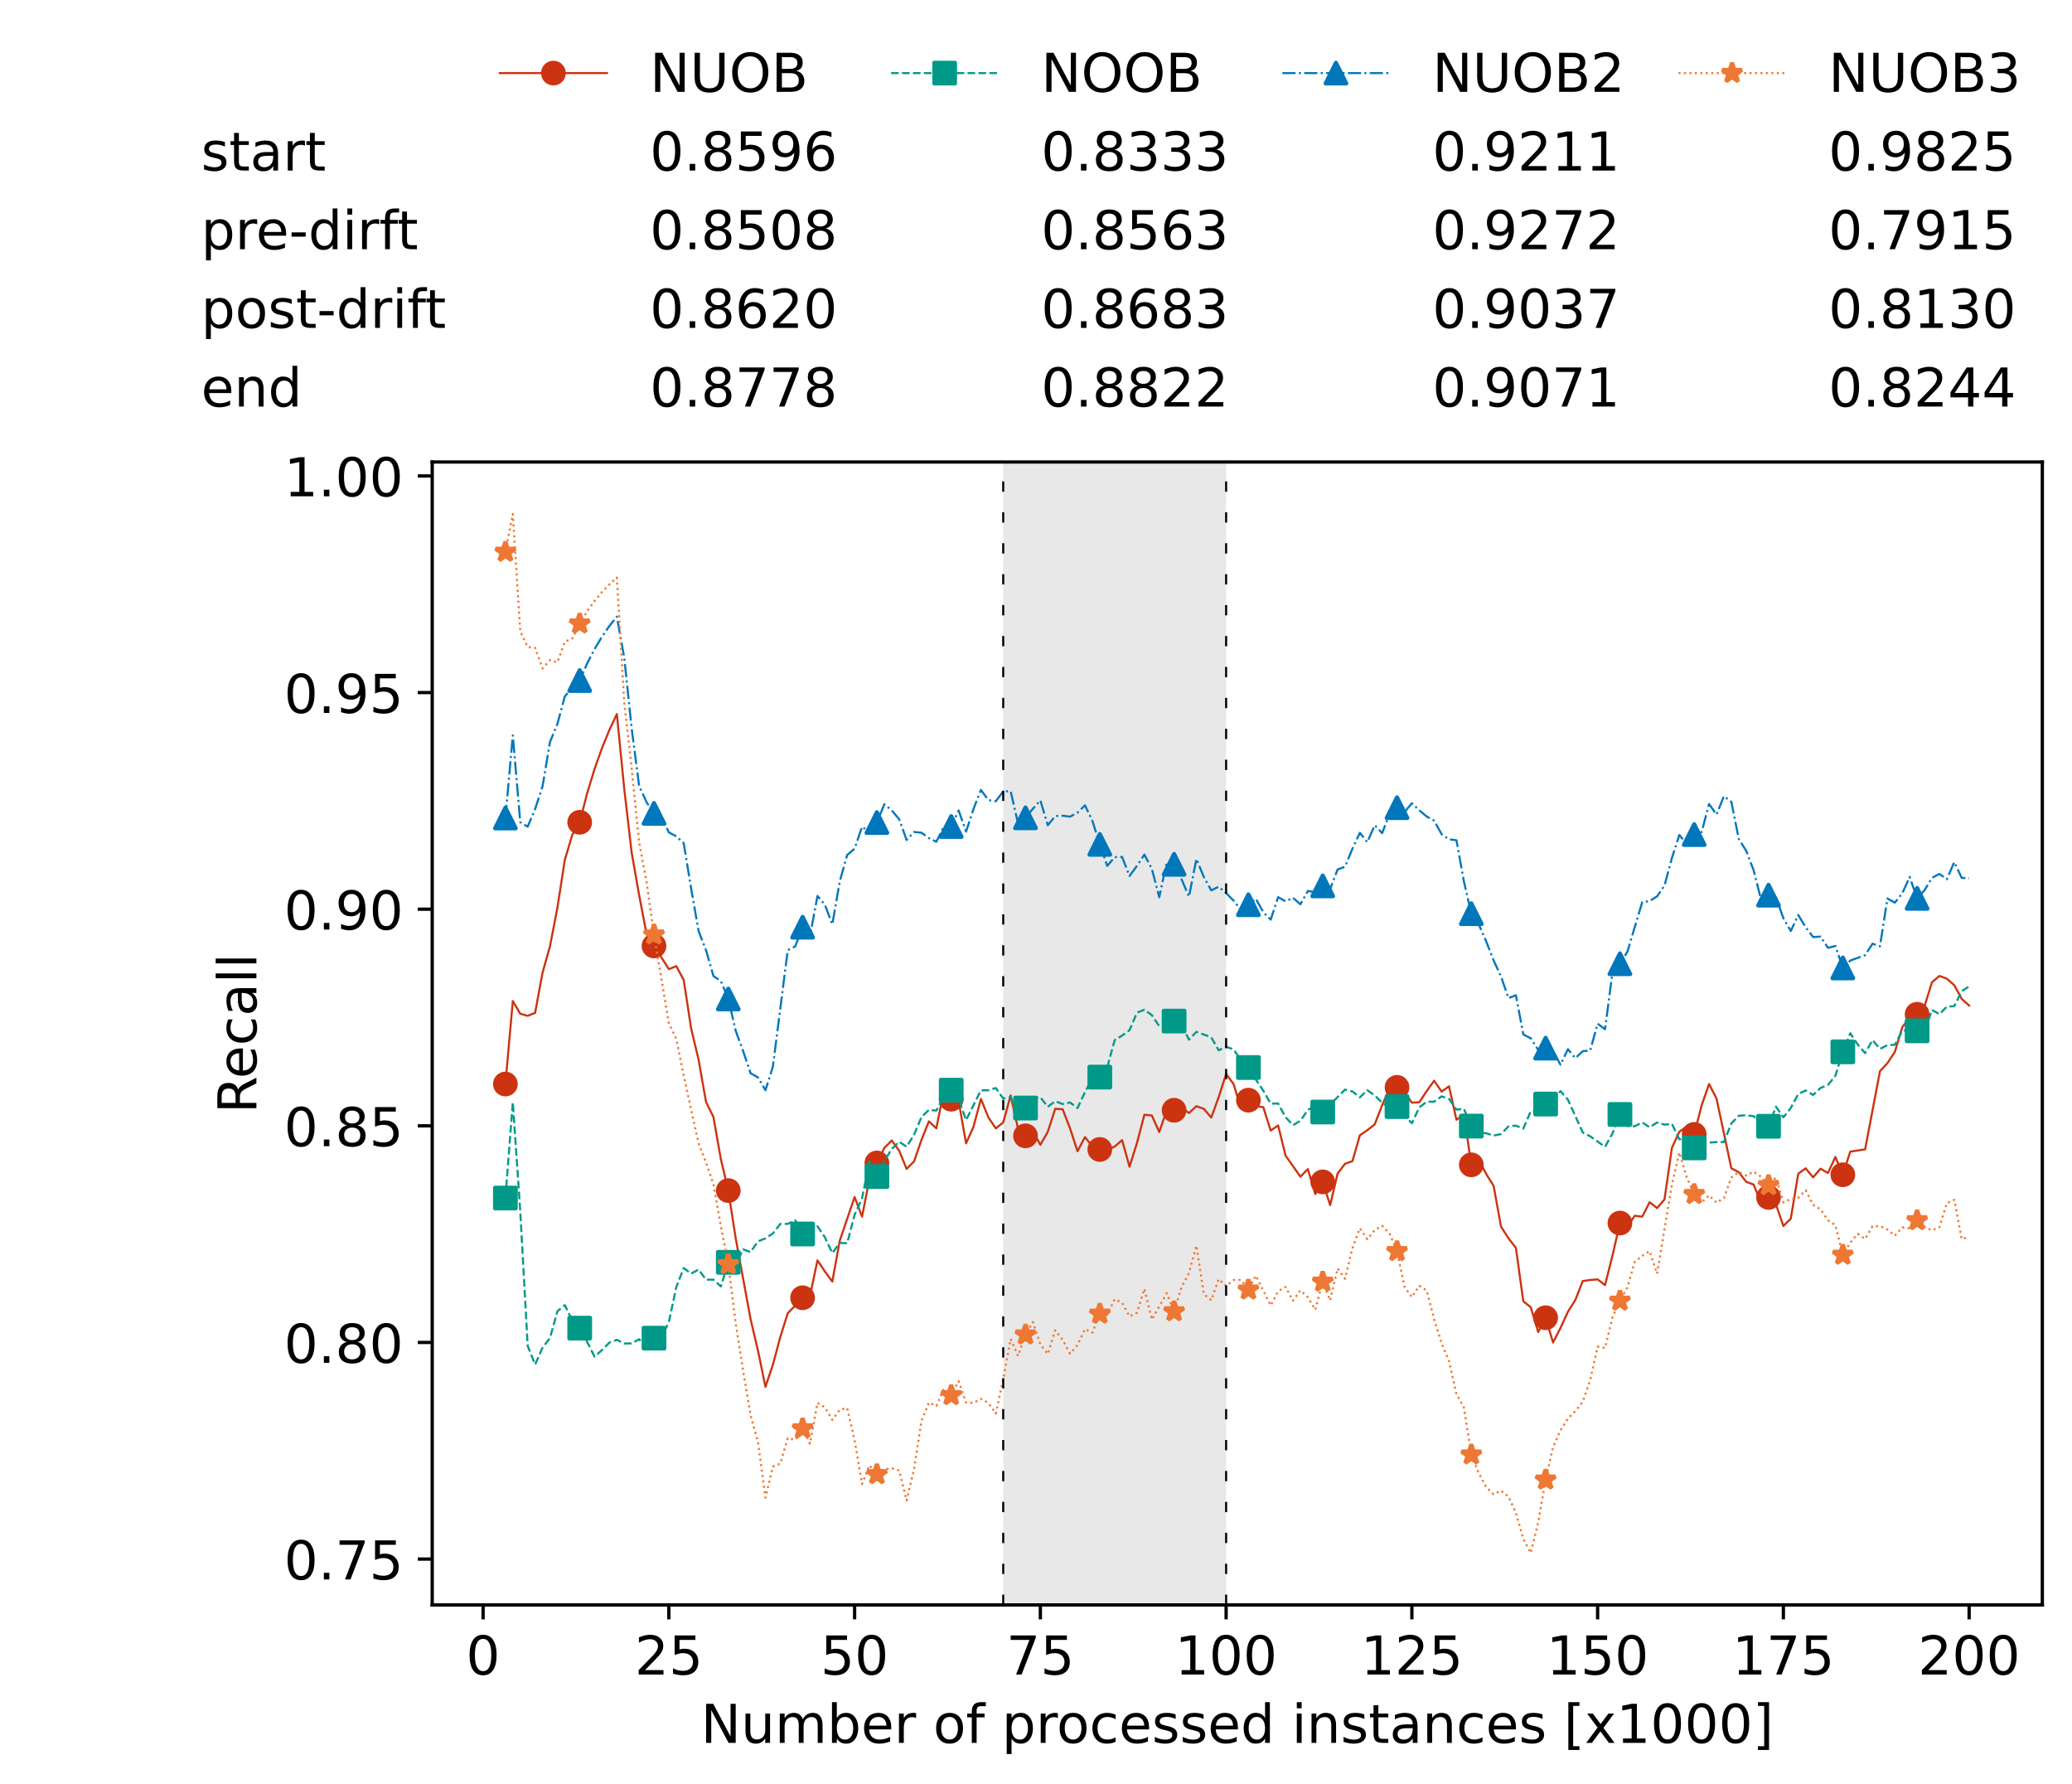 <?xml version="1.0" encoding="utf-8" standalone="no"?>
<!DOCTYPE svg PUBLIC "-//W3C//DTD SVG 1.1//EN"
  "http://www.w3.org/Graphics/SVG/1.1/DTD/svg11.dtd">
<!-- Created with matplotlib (https://matplotlib.org/) -->
<svg height="432.615pt" version="1.1" viewBox="0 0 502.65 432.615" width="502.65pt" xmlns="http://www.w3.org/2000/svg" xmlns:xlink="http://www.w3.org/1999/xlink">
 <defs>
  <style type="text/css">*{stroke-linecap:butt;stroke-linejoin:round;}</style>
 </defs>
 <g id="figure_1">
  <g id="patch_1">
   <path d="M 0 432.615 
L 502.65 432.615 
L 502.65 0 
L 0 0 
z
" style="fill:#ffffff;"/>
  </g>
  <g id="axes_1">
   <g id="patch_2">
    <path d="M 104.85 389.252 
L 495.45 389.252 
L 495.45 112.052 
L 104.85 112.052 
z
" style="fill:#ffffff;"/>
   </g>
   <g id="patch_3">
    <path clip-path="url(#pcd4b241808)" d="M 297.446 389.252 
L 297.446 112.052 
L 243.372 112.052 
L 243.372 389.252 
z
" style="fill:#d3d3d3;opacity:0.5;"/>
   </g>
   <g id="matplotlib.axis_1">
    <g id="xtick_1">
     <g id="line2d_1">
      <defs>
       <path d="M 0 0 
L 0 3.5 
" id="m8b32a20d73" style="stroke:#000000;stroke-width:0.8;"/>
      </defs>
      <g>
       <use style="stroke:#000000;stroke-width:0.8;" x="117.197" xlink:href="#m8b32a20d73" y="389.252"/>
      </g>
     </g>
     <g id="text_1">
      <!-- 0 -->
      <g transform="translate(113.061 406.13)scale(0.13 -0.13)">
       <defs>
        <path d="M 31.781 66.406 
Q 24.172 66.406 20.328 58.906 
Q 16.5 51.422 16.5 36.375 
Q 16.5 21.391 20.328 13.891 
Q 24.172 6.391 31.781 6.391 
Q 39.453 6.391 43.281 13.891 
Q 47.125 21.391 47.125 36.375 
Q 47.125 51.422 43.281 58.906 
Q 39.453 66.406 31.781 66.406 
z
M 31.781 74.219 
Q 44.047 74.219 50.516 64.516 
Q 56.984 54.828 56.984 36.375 
Q 56.984 17.969 50.516 8.266 
Q 44.047 -1.422 31.781 -1.422 
Q 19.531 -1.422 13.062 8.266 
Q 6.594 17.969 6.594 36.375 
Q 6.594 54.828 13.062 64.516 
Q 19.531 74.219 31.781 74.219 
z
" id="DejaVuSans-48"/>
       </defs>
       <use xlink:href="#DejaVuSans-48"/>
      </g>
     </g>
    </g>
    <g id="xtick_2">
     <g id="line2d_2">
      <g>
       <use style="stroke:#000000;stroke-width:0.8;" x="162.259" xlink:href="#m8b32a20d73" y="389.252"/>
      </g>
     </g>
     <g id="text_2">
      <!-- 25 -->
      <g transform="translate(153.988 406.13)scale(0.13 -0.13)">
       <defs>
        <path d="M 19.188 8.297 
L 53.609 8.297 
L 53.609 0 
L 7.328 0 
L 7.328 8.297 
Q 12.938 14.109 22.625 23.891 
Q 32.328 33.688 34.812 36.531 
Q 39.547 41.844 41.422 45.531 
Q 43.312 49.219 43.312 52.781 
Q 43.312 58.594 39.234 62.25 
Q 35.156 65.922 28.609 65.922 
Q 23.969 65.922 18.812 64.312 
Q 13.672 62.703 7.812 59.422 
L 7.812 69.391 
Q 13.766 71.781 18.938 73 
Q 24.125 74.219 28.422 74.219 
Q 39.75 74.219 46.484 68.547 
Q 53.219 62.891 53.219 53.422 
Q 53.219 48.922 51.531 44.891 
Q 49.859 40.875 45.406 35.406 
Q 44.188 33.984 37.641 27.219 
Q 31.109 20.453 19.188 8.297 
z
" id="DejaVuSans-50"/>
        <path d="M 10.797 72.906 
L 49.516 72.906 
L 49.516 64.594 
L 19.828 64.594 
L 19.828 46.734 
Q 21.969 47.469 24.109 47.828 
Q 26.266 48.188 28.422 48.188 
Q 40.625 48.188 47.75 41.5 
Q 54.891 34.812 54.891 23.391 
Q 54.891 11.625 47.562 5.094 
Q 40.234 -1.422 26.906 -1.422 
Q 22.312 -1.422 17.547 -0.641 
Q 12.797 0.141 7.719 1.703 
L 7.719 11.625 
Q 12.109 9.234 16.797 8.062 
Q 21.484 6.891 26.703 6.891 
Q 35.156 6.891 40.078 11.328 
Q 45.016 15.766 45.016 23.391 
Q 45.016 31 40.078 35.438 
Q 35.156 39.891 26.703 39.891 
Q 22.75 39.891 18.812 39.016 
Q 14.891 38.141 10.797 36.281 
z
" id="DejaVuSans-53"/>
       </defs>
       <use xlink:href="#DejaVuSans-50"/>
       <use x="63.623" xlink:href="#DejaVuSans-53"/>
      </g>
     </g>
    </g>
    <g id="xtick_3">
     <g id="line2d_3">
      <g>
       <use style="stroke:#000000;stroke-width:0.8;" x="207.322" xlink:href="#m8b32a20d73" y="389.252"/>
      </g>
     </g>
     <g id="text_3">
      <!-- 50 -->
      <g transform="translate(199.05 406.13)scale(0.13 -0.13)">
       <use xlink:href="#DejaVuSans-53"/>
       <use x="63.623" xlink:href="#DejaVuSans-48"/>
      </g>
     </g>
    </g>
    <g id="xtick_4">
     <g id="line2d_4">
      <g>
       <use style="stroke:#000000;stroke-width:0.8;" x="252.384" xlink:href="#m8b32a20d73" y="389.252"/>
      </g>
     </g>
     <g id="text_4">
      <!-- 75 -->
      <g transform="translate(244.113 406.13)scale(0.13 -0.13)">
       <defs>
        <path d="M 8.203 72.906 
L 55.078 72.906 
L 55.078 68.703 
L 28.609 0 
L 18.312 0 
L 43.219 64.594 
L 8.203 64.594 
z
" id="DejaVuSans-55"/>
       </defs>
       <use xlink:href="#DejaVuSans-55"/>
       <use x="63.623" xlink:href="#DejaVuSans-53"/>
      </g>
     </g>
    </g>
    <g id="xtick_5">
     <g id="line2d_5">
      <g>
       <use style="stroke:#000000;stroke-width:0.8;" x="297.446" xlink:href="#m8b32a20d73" y="389.252"/>
      </g>
     </g>
     <g id="text_5">
      <!-- 100 -->
      <g transform="translate(285.039 406.13)scale(0.13 -0.13)">
       <defs>
        <path d="M 12.406 8.297 
L 28.516 8.297 
L 28.516 63.922 
L 10.984 60.406 
L 10.984 69.391 
L 28.422 72.906 
L 38.281 72.906 
L 38.281 8.297 
L 54.391 8.297 
L 54.391 0 
L 12.406 0 
z
" id="DejaVuSans-49"/>
       </defs>
       <use xlink:href="#DejaVuSans-49"/>
       <use x="63.623" xlink:href="#DejaVuSans-48"/>
       <use x="127.246" xlink:href="#DejaVuSans-48"/>
      </g>
     </g>
    </g>
    <g id="xtick_6">
     <g id="line2d_6">
      <g>
       <use style="stroke:#000000;stroke-width:0.8;" x="342.509" xlink:href="#m8b32a20d73" y="389.252"/>
      </g>
     </g>
     <g id="text_6">
      <!-- 125 -->
      <g transform="translate(330.102 406.13)scale(0.13 -0.13)">
       <use xlink:href="#DejaVuSans-49"/>
       <use x="63.623" xlink:href="#DejaVuSans-50"/>
       <use x="127.246" xlink:href="#DejaVuSans-53"/>
      </g>
     </g>
    </g>
    <g id="xtick_7">
     <g id="line2d_7">
      <g>
       <use style="stroke:#000000;stroke-width:0.8;" x="387.571" xlink:href="#m8b32a20d73" y="389.252"/>
      </g>
     </g>
     <g id="text_7">
      <!-- 150 -->
      <g transform="translate(375.164 406.13)scale(0.13 -0.13)">
       <use xlink:href="#DejaVuSans-49"/>
       <use x="63.623" xlink:href="#DejaVuSans-53"/>
       <use x="127.246" xlink:href="#DejaVuSans-48"/>
      </g>
     </g>
    </g>
    <g id="xtick_8">
     <g id="line2d_8">
      <g>
       <use style="stroke:#000000;stroke-width:0.8;" x="432.633" xlink:href="#m8b32a20d73" y="389.252"/>
      </g>
     </g>
     <g id="text_8">
      <!-- 175 -->
      <g transform="translate(420.226 406.13)scale(0.13 -0.13)">
       <use xlink:href="#DejaVuSans-49"/>
       <use x="63.623" xlink:href="#DejaVuSans-55"/>
       <use x="127.246" xlink:href="#DejaVuSans-53"/>
      </g>
     </g>
    </g>
    <g id="xtick_9">
     <g id="line2d_9">
      <g>
       <use style="stroke:#000000;stroke-width:0.8;" x="477.695" xlink:href="#m8b32a20d73" y="389.252"/>
      </g>
     </g>
     <g id="text_9">
      <!-- 200 -->
      <g transform="translate(465.289 406.13)scale(0.13 -0.13)">
       <use xlink:href="#DejaVuSans-50"/>
       <use x="63.623" xlink:href="#DejaVuSans-48"/>
       <use x="127.246" xlink:href="#DejaVuSans-48"/>
      </g>
     </g>
    </g>
    <g id="text_10">
     <!-- Number of processed instances [x1000] -->
     <g transform="translate(170.025 422.711)scale(0.13 -0.13)">
      <defs>
       <path d="M 9.812 72.906 
L 23.094 72.906 
L 55.422 11.922 
L 55.422 72.906 
L 64.984 72.906 
L 64.984 0 
L 51.703 0 
L 19.391 60.984 
L 19.391 0 
L 9.812 0 
z
" id="DejaVuSans-78"/>
       <path d="M 8.5 21.578 
L 8.5 54.688 
L 17.484 54.688 
L 17.484 21.922 
Q 17.484 14.156 20.5 10.266 
Q 23.531 6.391 29.594 6.391 
Q 36.859 6.391 41.078 11.031 
Q 45.312 15.672 45.312 23.688 
L 45.312 54.688 
L 54.297 54.688 
L 54.297 0 
L 45.312 0 
L 45.312 8.406 
Q 42.047 3.422 37.719 1 
Q 33.406 -1.422 27.688 -1.422 
Q 18.266 -1.422 13.375 4.438 
Q 8.5 10.297 8.5 21.578 
z
M 31.109 56 
z
" id="DejaVuSans-117"/>
       <path d="M 52 44.188 
Q 55.375 50.25 60.062 53.125 
Q 64.75 56 71.094 56 
Q 79.641 56 84.281 50.016 
Q 88.922 44.047 88.922 33.016 
L 88.922 0 
L 79.891 0 
L 79.891 32.719 
Q 79.891 40.578 77.094 44.375 
Q 74.312 48.188 68.609 48.188 
Q 61.625 48.188 57.562 43.547 
Q 53.516 38.922 53.516 30.906 
L 53.516 0 
L 44.484 0 
L 44.484 32.719 
Q 44.484 40.625 41.703 44.406 
Q 38.922 48.188 33.109 48.188 
Q 26.219 48.188 22.156 43.531 
Q 18.109 38.875 18.109 30.906 
L 18.109 0 
L 9.078 0 
L 9.078 54.688 
L 18.109 54.688 
L 18.109 46.188 
Q 21.188 51.219 25.484 53.609 
Q 29.781 56 35.688 56 
Q 41.656 56 45.828 52.969 
Q 50 49.953 52 44.188 
z
" id="DejaVuSans-109"/>
       <path d="M 48.688 27.297 
Q 48.688 37.203 44.609 42.844 
Q 40.531 48.484 33.406 48.484 
Q 26.266 48.484 22.188 42.844 
Q 18.109 37.203 18.109 27.297 
Q 18.109 17.391 22.188 11.75 
Q 26.266 6.109 33.406 6.109 
Q 40.531 6.109 44.609 11.75 
Q 48.688 17.391 48.688 27.297 
z
M 18.109 46.391 
Q 20.953 51.266 25.266 53.625 
Q 29.594 56 35.594 56 
Q 45.562 56 51.781 48.094 
Q 58.016 40.188 58.016 27.297 
Q 58.016 14.406 51.781 6.484 
Q 45.562 -1.422 35.594 -1.422 
Q 29.594 -1.422 25.266 0.953 
Q 20.953 3.328 18.109 8.203 
L 18.109 0 
L 9.078 0 
L 9.078 75.984 
L 18.109 75.984 
z
" id="DejaVuSans-98"/>
       <path d="M 56.203 29.594 
L 56.203 25.203 
L 14.891 25.203 
Q 15.484 15.922 20.484 11.062 
Q 25.484 6.203 34.422 6.203 
Q 39.594 6.203 44.453 7.469 
Q 49.312 8.734 54.109 11.281 
L 54.109 2.781 
Q 49.266 0.734 44.188 -0.344 
Q 39.109 -1.422 33.891 -1.422 
Q 20.797 -1.422 13.156 6.188 
Q 5.516 13.812 5.516 26.812 
Q 5.516 40.234 12.766 48.109 
Q 20.016 56 32.328 56 
Q 43.359 56 49.781 48.891 
Q 56.203 41.797 56.203 29.594 
z
M 47.219 32.234 
Q 47.125 39.594 43.094 43.984 
Q 39.062 48.391 32.422 48.391 
Q 24.906 48.391 20.391 44.141 
Q 15.875 39.891 15.188 32.172 
z
" id="DejaVuSans-101"/>
       <path d="M 41.109 46.297 
Q 39.594 47.172 37.812 47.578 
Q 36.031 48 33.891 48 
Q 26.266 48 22.188 43.047 
Q 18.109 38.094 18.109 28.812 
L 18.109 0 
L 9.078 0 
L 9.078 54.688 
L 18.109 54.688 
L 18.109 46.188 
Q 20.953 51.172 25.484 53.578 
Q 30.031 56 36.531 56 
Q 37.453 56 38.578 55.875 
Q 39.703 55.766 41.062 55.516 
z
" id="DejaVuSans-114"/>
       <path id="DejaVuSans-32"/>
       <path d="M 30.609 48.391 
Q 23.391 48.391 19.188 42.75 
Q 14.984 37.109 14.984 27.297 
Q 14.984 17.484 19.156 11.844 
Q 23.344 6.203 30.609 6.203 
Q 37.797 6.203 41.984 11.859 
Q 46.188 17.531 46.188 27.297 
Q 46.188 37.016 41.984 42.703 
Q 37.797 48.391 30.609 48.391 
z
M 30.609 56 
Q 42.328 56 49.016 48.375 
Q 55.719 40.766 55.719 27.297 
Q 55.719 13.875 49.016 6.219 
Q 42.328 -1.422 30.609 -1.422 
Q 18.844 -1.422 12.172 6.219 
Q 5.516 13.875 5.516 27.297 
Q 5.516 40.766 12.172 48.375 
Q 18.844 56 30.609 56 
z
" id="DejaVuSans-111"/>
       <path d="M 37.109 75.984 
L 37.109 68.5 
L 28.516 68.5 
Q 23.688 68.5 21.797 66.547 
Q 19.922 64.594 19.922 59.516 
L 19.922 54.688 
L 34.719 54.688 
L 34.719 47.703 
L 19.922 47.703 
L 19.922 0 
L 10.891 0 
L 10.891 47.703 
L 2.297 47.703 
L 2.297 54.688 
L 10.891 54.688 
L 10.891 58.5 
Q 10.891 67.625 15.141 71.797 
Q 19.391 75.984 28.609 75.984 
z
" id="DejaVuSans-102"/>
       <path d="M 18.109 8.203 
L 18.109 -20.797 
L 9.078 -20.797 
L 9.078 54.688 
L 18.109 54.688 
L 18.109 46.391 
Q 20.953 51.266 25.266 53.625 
Q 29.594 56 35.594 56 
Q 45.562 56 51.781 48.094 
Q 58.016 40.188 58.016 27.297 
Q 58.016 14.406 51.781 6.484 
Q 45.562 -1.422 35.594 -1.422 
Q 29.594 -1.422 25.266 0.953 
Q 20.953 3.328 18.109 8.203 
z
M 48.688 27.297 
Q 48.688 37.203 44.609 42.844 
Q 40.531 48.484 33.406 48.484 
Q 26.266 48.484 22.188 42.844 
Q 18.109 37.203 18.109 27.297 
Q 18.109 17.391 22.188 11.75 
Q 26.266 6.109 33.406 6.109 
Q 40.531 6.109 44.609 11.75 
Q 48.688 17.391 48.688 27.297 
z
" id="DejaVuSans-112"/>
       <path d="M 48.781 52.594 
L 48.781 44.188 
Q 44.969 46.297 41.141 47.344 
Q 37.312 48.391 33.406 48.391 
Q 24.656 48.391 19.812 42.844 
Q 14.984 37.312 14.984 27.297 
Q 14.984 17.281 19.812 11.734 
Q 24.656 6.203 33.406 6.203 
Q 37.312 6.203 41.141 7.25 
Q 44.969 8.297 48.781 10.406 
L 48.781 2.094 
Q 45.016 0.344 40.984 -0.531 
Q 36.969 -1.422 32.422 -1.422 
Q 20.062 -1.422 12.781 6.344 
Q 5.516 14.109 5.516 27.297 
Q 5.516 40.672 12.859 48.328 
Q 20.219 56 33.016 56 
Q 37.156 56 41.109 55.141 
Q 45.062 54.297 48.781 52.594 
z
" id="DejaVuSans-99"/>
       <path d="M 44.281 53.078 
L 44.281 44.578 
Q 40.484 46.531 36.375 47.5 
Q 32.281 48.484 27.875 48.484 
Q 21.188 48.484 17.844 46.438 
Q 14.5 44.391 14.5 40.281 
Q 14.5 37.156 16.891 35.375 
Q 19.281 33.594 26.516 31.984 
L 29.594 31.297 
Q 39.156 29.25 43.188 25.516 
Q 47.219 21.781 47.219 15.094 
Q 47.219 7.469 41.188 3.016 
Q 35.156 -1.422 24.609 -1.422 
Q 20.219 -1.422 15.453 -0.562 
Q 10.688 0.297 5.422 2 
L 5.422 11.281 
Q 10.406 8.688 15.234 7.391 
Q 20.062 6.109 24.812 6.109 
Q 31.156 6.109 34.562 8.281 
Q 37.984 10.453 37.984 14.406 
Q 37.984 18.062 35.516 20.016 
Q 33.062 21.969 24.703 23.781 
L 21.578 24.516 
Q 13.234 26.266 9.516 29.906 
Q 5.812 33.547 5.812 39.891 
Q 5.812 47.609 11.281 51.797 
Q 16.75 56 26.812 56 
Q 31.781 56 36.172 55.266 
Q 40.578 54.547 44.281 53.078 
z
" id="DejaVuSans-115"/>
       <path d="M 45.406 46.391 
L 45.406 75.984 
L 54.391 75.984 
L 54.391 0 
L 45.406 0 
L 45.406 8.203 
Q 42.578 3.328 38.25 0.953 
Q 33.938 -1.422 27.875 -1.422 
Q 17.969 -1.422 11.734 6.484 
Q 5.516 14.406 5.516 27.297 
Q 5.516 40.188 11.734 48.094 
Q 17.969 56 27.875 56 
Q 33.938 56 38.25 53.625 
Q 42.578 51.266 45.406 46.391 
z
M 14.797 27.297 
Q 14.797 17.391 18.875 11.75 
Q 22.953 6.109 30.078 6.109 
Q 37.203 6.109 41.297 11.75 
Q 45.406 17.391 45.406 27.297 
Q 45.406 37.203 41.297 42.844 
Q 37.203 48.484 30.078 48.484 
Q 22.953 48.484 18.875 42.844 
Q 14.797 37.203 14.797 27.297 
z
" id="DejaVuSans-100"/>
       <path d="M 9.422 54.688 
L 18.406 54.688 
L 18.406 0 
L 9.422 0 
z
M 9.422 75.984 
L 18.406 75.984 
L 18.406 64.594 
L 9.422 64.594 
z
" id="DejaVuSans-105"/>
       <path d="M 54.891 33.016 
L 54.891 0 
L 45.906 0 
L 45.906 32.719 
Q 45.906 40.484 42.875 44.328 
Q 39.844 48.188 33.797 48.188 
Q 26.516 48.188 22.312 43.547 
Q 18.109 38.922 18.109 30.906 
L 18.109 0 
L 9.078 0 
L 9.078 54.688 
L 18.109 54.688 
L 18.109 46.188 
Q 21.344 51.125 25.703 53.562 
Q 30.078 56 35.797 56 
Q 45.219 56 50.047 50.172 
Q 54.891 44.344 54.891 33.016 
z
" id="DejaVuSans-110"/>
       <path d="M 18.312 70.219 
L 18.312 54.688 
L 36.812 54.688 
L 36.812 47.703 
L 18.312 47.703 
L 18.312 18.016 
Q 18.312 11.328 20.141 9.422 
Q 21.969 7.516 27.594 7.516 
L 36.812 7.516 
L 36.812 0 
L 27.594 0 
Q 17.188 0 13.234 3.875 
Q 9.281 7.766 9.281 18.016 
L 9.281 47.703 
L 2.688 47.703 
L 2.688 54.688 
L 9.281 54.688 
L 9.281 70.219 
z
" id="DejaVuSans-116"/>
       <path d="M 34.281 27.484 
Q 23.391 27.484 19.188 25 
Q 14.984 22.516 14.984 16.5 
Q 14.984 11.719 18.141 8.906 
Q 21.297 6.109 26.703 6.109 
Q 34.188 6.109 38.703 11.406 
Q 43.219 16.703 43.219 25.484 
L 43.219 27.484 
z
M 52.203 31.203 
L 52.203 0 
L 43.219 0 
L 43.219 8.297 
Q 40.141 3.328 35.547 0.953 
Q 30.953 -1.422 24.312 -1.422 
Q 15.922 -1.422 10.953 3.297 
Q 6 8.016 6 15.922 
Q 6 25.141 12.172 29.828 
Q 18.359 34.516 30.609 34.516 
L 43.219 34.516 
L 43.219 35.406 
Q 43.219 41.609 39.141 45 
Q 35.062 48.391 27.688 48.391 
Q 23 48.391 18.547 47.266 
Q 14.109 46.141 10.016 43.891 
L 10.016 52.203 
Q 14.938 54.109 19.578 55.047 
Q 24.219 56 28.609 56 
Q 40.484 56 46.344 49.844 
Q 52.203 43.703 52.203 31.203 
z
" id="DejaVuSans-97"/>
       <path d="M 8.594 75.984 
L 29.297 75.984 
L 29.297 69 
L 17.578 69 
L 17.578 -6.203 
L 29.297 -6.203 
L 29.297 -13.188 
L 8.594 -13.188 
z
" id="DejaVuSans-91"/>
       <path d="M 54.891 54.688 
L 35.109 28.078 
L 55.906 0 
L 45.312 0 
L 29.391 21.484 
L 13.484 0 
L 2.875 0 
L 24.125 28.609 
L 4.688 54.688 
L 15.281 54.688 
L 29.781 35.203 
L 44.281 54.688 
z
" id="DejaVuSans-120"/>
       <path d="M 30.422 75.984 
L 30.422 -13.188 
L 9.719 -13.188 
L 9.719 -6.203 
L 21.391 -6.203 
L 21.391 69 
L 9.719 69 
L 9.719 75.984 
z
" id="DejaVuSans-93"/>
      </defs>
      <use xlink:href="#DejaVuSans-78"/>
      <use x="74.805" xlink:href="#DejaVuSans-117"/>
      <use x="138.184" xlink:href="#DejaVuSans-109"/>
      <use x="235.596" xlink:href="#DejaVuSans-98"/>
      <use x="299.072" xlink:href="#DejaVuSans-101"/>
      <use x="360.596" xlink:href="#DejaVuSans-114"/>
      <use x="401.709" xlink:href="#DejaVuSans-32"/>
      <use x="433.496" xlink:href="#DejaVuSans-111"/>
      <use x="494.678" xlink:href="#DejaVuSans-102"/>
      <use x="529.883" xlink:href="#DejaVuSans-32"/>
      <use x="561.67" xlink:href="#DejaVuSans-112"/>
      <use x="625.146" xlink:href="#DejaVuSans-114"/>
      <use x="664.01" xlink:href="#DejaVuSans-111"/>
      <use x="725.191" xlink:href="#DejaVuSans-99"/>
      <use x="780.172" xlink:href="#DejaVuSans-101"/>
      <use x="841.695" xlink:href="#DejaVuSans-115"/>
      <use x="893.795" xlink:href="#DejaVuSans-115"/>
      <use x="945.895" xlink:href="#DejaVuSans-101"/>
      <use x="1007.418" xlink:href="#DejaVuSans-100"/>
      <use x="1070.895" xlink:href="#DejaVuSans-32"/>
      <use x="1102.682" xlink:href="#DejaVuSans-105"/>
      <use x="1130.465" xlink:href="#DejaVuSans-110"/>
      <use x="1193.844" xlink:href="#DejaVuSans-115"/>
      <use x="1245.943" xlink:href="#DejaVuSans-116"/>
      <use x="1285.152" xlink:href="#DejaVuSans-97"/>
      <use x="1346.432" xlink:href="#DejaVuSans-110"/>
      <use x="1409.811" xlink:href="#DejaVuSans-99"/>
      <use x="1464.791" xlink:href="#DejaVuSans-101"/>
      <use x="1526.314" xlink:href="#DejaVuSans-115"/>
      <use x="1578.414" xlink:href="#DejaVuSans-32"/>
      <use x="1610.201" xlink:href="#DejaVuSans-91"/>
      <use x="1649.215" xlink:href="#DejaVuSans-120"/>
      <use x="1708.395" xlink:href="#DejaVuSans-49"/>
      <use x="1772.018" xlink:href="#DejaVuSans-48"/>
      <use x="1835.641" xlink:href="#DejaVuSans-48"/>
      <use x="1899.264" xlink:href="#DejaVuSans-48"/>
      <use x="1962.887" xlink:href="#DejaVuSans-93"/>
     </g>
    </g>
   </g>
   <g id="matplotlib.axis_2">
    <g id="ytick_1">
     <g id="line2d_10">
      <defs>
       <path d="M 0 0 
L -3.5 0 
" id="m5688e4f6e4" style="stroke:#000000;stroke-width:0.8;"/>
      </defs>
      <g>
       <use style="stroke:#000000;stroke-width:0.8;" x="104.85" xlink:href="#m5688e4f6e4" y="378.129"/>
      </g>
     </g>
     <g id="text_11">
      <!-- 0.75 -->
      <g transform="translate(68.905 383.068)scale(0.13 -0.13)">
       <defs>
        <path d="M 10.688 12.406 
L 21 12.406 
L 21 0 
L 10.688 0 
z
" id="DejaVuSans-46"/>
       </defs>
       <use xlink:href="#DejaVuSans-48"/>
       <use x="63.623" xlink:href="#DejaVuSans-46"/>
       <use x="95.41" xlink:href="#DejaVuSans-55"/>
       <use x="159.033" xlink:href="#DejaVuSans-53"/>
      </g>
     </g>
    </g>
    <g id="ytick_2">
     <g id="line2d_11">
      <g>
       <use style="stroke:#000000;stroke-width:0.8;" x="104.85" xlink:href="#m5688e4f6e4" y="325.59"/>
      </g>
     </g>
     <g id="text_12">
      <!-- 0.80 -->
      <g transform="translate(68.905 330.529)scale(0.13 -0.13)">
       <defs>
        <path d="M 31.781 34.625 
Q 24.75 34.625 20.719 30.859 
Q 16.703 27.094 16.703 20.516 
Q 16.703 13.922 20.719 10.156 
Q 24.75 6.391 31.781 6.391 
Q 38.812 6.391 42.859 10.172 
Q 46.922 13.969 46.922 20.516 
Q 46.922 27.094 42.891 30.859 
Q 38.875 34.625 31.781 34.625 
z
M 21.922 38.812 
Q 15.578 40.375 12.031 44.719 
Q 8.5 49.078 8.5 55.328 
Q 8.5 64.062 14.719 69.141 
Q 20.953 74.219 31.781 74.219 
Q 42.672 74.219 48.875 69.141 
Q 55.078 64.062 55.078 55.328 
Q 55.078 49.078 51.531 44.719 
Q 48 40.375 41.703 38.812 
Q 48.828 37.156 52.797 32.312 
Q 56.781 27.484 56.781 20.516 
Q 56.781 9.906 50.312 4.234 
Q 43.844 -1.422 31.781 -1.422 
Q 19.734 -1.422 13.25 4.234 
Q 6.781 9.906 6.781 20.516 
Q 6.781 27.484 10.781 32.312 
Q 14.797 37.156 21.922 38.812 
z
M 18.312 54.391 
Q 18.312 48.734 21.844 45.562 
Q 25.391 42.391 31.781 42.391 
Q 38.141 42.391 41.719 45.562 
Q 45.312 48.734 45.312 54.391 
Q 45.312 60.062 41.719 63.234 
Q 38.141 66.406 31.781 66.406 
Q 25.391 66.406 21.844 63.234 
Q 18.312 60.062 18.312 54.391 
z
" id="DejaVuSans-56"/>
       </defs>
       <use xlink:href="#DejaVuSans-48"/>
       <use x="63.623" xlink:href="#DejaVuSans-46"/>
       <use x="95.41" xlink:href="#DejaVuSans-56"/>
       <use x="159.033" xlink:href="#DejaVuSans-48"/>
      </g>
     </g>
    </g>
    <g id="ytick_3">
     <g id="line2d_12">
      <g>
       <use style="stroke:#000000;stroke-width:0.8;" x="104.85" xlink:href="#m5688e4f6e4" y="273.051"/>
      </g>
     </g>
     <g id="text_13">
      <!-- 0.85 -->
      <g transform="translate(68.905 277.99)scale(0.13 -0.13)">
       <use xlink:href="#DejaVuSans-48"/>
       <use x="63.623" xlink:href="#DejaVuSans-46"/>
       <use x="95.41" xlink:href="#DejaVuSans-56"/>
       <use x="159.033" xlink:href="#DejaVuSans-53"/>
      </g>
     </g>
    </g>
    <g id="ytick_4">
     <g id="line2d_13">
      <g>
       <use style="stroke:#000000;stroke-width:0.8;" x="104.85" xlink:href="#m5688e4f6e4" y="220.512"/>
      </g>
     </g>
     <g id="text_14">
      <!-- 0.90 -->
      <g transform="translate(68.905 225.451)scale(0.13 -0.13)">
       <defs>
        <path d="M 10.984 1.516 
L 10.984 10.5 
Q 14.703 8.734 18.5 7.812 
Q 22.312 6.891 25.984 6.891 
Q 35.75 6.891 40.891 13.453 
Q 46.047 20.016 46.781 33.406 
Q 43.953 29.203 39.594 26.953 
Q 35.25 24.703 29.984 24.703 
Q 19.047 24.703 12.672 31.312 
Q 6.297 37.938 6.297 49.422 
Q 6.297 60.641 12.938 67.422 
Q 19.578 74.219 30.609 74.219 
Q 43.266 74.219 49.922 64.516 
Q 56.594 54.828 56.594 36.375 
Q 56.594 19.141 48.406 8.859 
Q 40.234 -1.422 26.422 -1.422 
Q 22.703 -1.422 18.891 -0.688 
Q 15.094 0.047 10.984 1.516 
z
M 30.609 32.422 
Q 37.25 32.422 41.125 36.953 
Q 45.016 41.5 45.016 49.422 
Q 45.016 57.281 41.125 61.844 
Q 37.25 66.406 30.609 66.406 
Q 23.969 66.406 20.094 61.844 
Q 16.219 57.281 16.219 49.422 
Q 16.219 41.5 20.094 36.953 
Q 23.969 32.422 30.609 32.422 
z
" id="DejaVuSans-57"/>
       </defs>
       <use xlink:href="#DejaVuSans-48"/>
       <use x="63.623" xlink:href="#DejaVuSans-46"/>
       <use x="95.41" xlink:href="#DejaVuSans-57"/>
       <use x="159.033" xlink:href="#DejaVuSans-48"/>
      </g>
     </g>
    </g>
    <g id="ytick_5">
     <g id="line2d_14">
      <g>
       <use style="stroke:#000000;stroke-width:0.8;" x="104.85" xlink:href="#m5688e4f6e4" y="167.973"/>
      </g>
     </g>
     <g id="text_15">
      <!-- 0.95 -->
      <g transform="translate(68.905 172.912)scale(0.13 -0.13)">
       <use xlink:href="#DejaVuSans-48"/>
       <use x="63.623" xlink:href="#DejaVuSans-46"/>
       <use x="95.41" xlink:href="#DejaVuSans-57"/>
       <use x="159.033" xlink:href="#DejaVuSans-53"/>
      </g>
     </g>
    </g>
    <g id="ytick_6">
     <g id="line2d_15">
      <g>
       <use style="stroke:#000000;stroke-width:0.8;" x="104.85" xlink:href="#m5688e4f6e4" y="115.434"/>
      </g>
     </g>
     <g id="text_16">
      <!-- 1.00 -->
      <g transform="translate(68.905 120.373)scale(0.13 -0.13)">
       <use xlink:href="#DejaVuSans-49"/>
       <use x="63.623" xlink:href="#DejaVuSans-46"/>
       <use x="95.41" xlink:href="#DejaVuSans-48"/>
       <use x="159.033" xlink:href="#DejaVuSans-48"/>
      </g>
     </g>
    </g>
    <g id="text_17">
     <!-- Recall -->
     <g transform="translate(62.201 270.044)rotate(-90)scale(0.13 -0.13)">
      <defs>
       <path d="M 44.391 34.188 
Q 47.562 33.109 50.562 29.594 
Q 53.562 26.078 56.594 19.922 
L 66.609 0 
L 56 0 
L 46.688 18.703 
Q 43.062 26.031 39.672 28.422 
Q 36.281 30.812 30.422 30.812 
L 19.672 30.812 
L 19.672 0 
L 9.812 0 
L 9.812 72.906 
L 32.078 72.906 
Q 44.578 72.906 50.734 67.672 
Q 56.891 62.453 56.891 51.906 
Q 56.891 45.016 53.688 40.469 
Q 50.484 35.938 44.391 34.188 
z
M 19.672 64.797 
L 19.672 38.922 
L 32.078 38.922 
Q 39.203 38.922 42.844 42.219 
Q 46.484 45.516 46.484 51.906 
Q 46.484 58.297 42.844 61.547 
Q 39.203 64.797 32.078 64.797 
z
" id="DejaVuSans-82"/>
       <path d="M 9.422 75.984 
L 18.406 75.984 
L 18.406 0 
L 9.422 0 
z
" id="DejaVuSans-108"/>
      </defs>
      <use xlink:href="#DejaVuSans-82"/>
      <use x="64.982" xlink:href="#DejaVuSans-101"/>
      <use x="126.506" xlink:href="#DejaVuSans-99"/>
      <use x="181.486" xlink:href="#DejaVuSans-97"/>
      <use x="242.766" xlink:href="#DejaVuSans-108"/>
      <use x="270.549" xlink:href="#DejaVuSans-108"/>
     </g>
    </g>
   </g>
   <g id="line2d_16"/>
   <g id="line2d_17"/>
   <g id="line2d_18"/>
   <g id="line2d_19"/>
   <g id="line2d_20"/>
   <g id="line2d_21">
    <path clip-path="url(#pcd4b241808)" d="M 122.605 262.912 
L 124.407 242.785 
L 126.21 245.868 
L 128.012 246.373 
L 129.815 245.658 
L 131.617 235.895 
L 133.419 229.519 
L 135.222 220.169 
L 137.024 208.532 
L 138.827 202.472 
L 140.629 199.433 
L 142.432 192.433 
L 144.234 186.51 
L 146.037 181.433 
L 147.839 177.033 
L 149.642 173.183 
L 151.444 191.39 
L 153.247 206.834 
L 155.049 217.107 
L 156.852 226.516 
L 162.259 235.053 
L 164.062 234.328 
L 165.864 237.673 
L 167.667 249.456 
L 169.469 256.996 
L 171.272 267.229 
L 173.074 270.906 
L 174.877 281.145 
L 176.679 288.756 
L 178.482 300.369 
L 182.087 319.95 
L 183.889 327.601 
L 185.692 336.358 
L 187.494 331.004 
L 189.297 324.253 
L 191.099 318.521 
L 194.704 314.749 
L 196.507 314.221 
L 198.309 305.689 
L 200.112 308.369 
L 201.914 310.83 
L 203.717 300.917 
L 207.322 290.325 
L 209.124 295.073 
L 210.927 285.951 
L 214.532 278.416 
L 216.334 276.607 
L 218.137 279.074 
L 219.939 283.501 
L 221.742 281.672 
L 223.544 276.466 
L 225.347 271.972 
L 227.149 273.666 
L 228.952 264.626 
L 230.754 266.598 
L 232.557 267.065 
L 234.359 277.303 
L 236.162 273.272 
L 237.964 266.533 
L 239.767 270.994 
L 241.569 273.667 
L 243.372 272.23 
L 245.174 265.681 
L 246.976 273.79 
L 248.779 275.477 
L 250.581 274.401 
L 252.384 277.653 
L 254.186 274.495 
L 255.989 268.917 
L 257.791 269.03 
L 259.594 273.694 
L 261.396 279.207 
L 263.199 275.79 
L 265.001 278.041 
L 266.804 278.783 
L 268.606 278.843 
L 270.409 278.093 
L 272.211 276.52 
L 274.014 282.963 
L 275.816 277.23 
L 277.619 270.366 
L 279.421 270.539 
L 281.224 274.555 
L 283.026 269.316 
L 284.829 269.274 
L 286.631 268.618 
L 288.434 269.96 
L 290.236 268.286 
L 292.039 268.928 
L 293.841 271.045 
L 295.644 266.084 
L 297.446 260.47 
L 299.249 262.9 
L 301.051 268.802 
L 302.854 266.827 
L 304.656 268.287 
L 306.459 268.513 
L 308.261 274.205 
L 310.064 272.952 
L 311.866 280.282 
L 315.471 285.39 
L 317.274 283.539 
L 319.076 289.604 
L 320.879 286.646 
L 322.681 292.283 
L 324.484 284.624 
L 326.286 282.262 
L 328.089 281.621 
L 329.891 275.355 
L 331.694 274.115 
L 333.496 272.69 
L 335.299 268.068 
L 337.101 263.935 
L 338.904 263.72 
L 340.706 264.895 
L 342.509 267.44 
L 344.311 267.327 
L 346.114 264.61 
L 347.916 262.108 
L 349.719 264.752 
L 351.521 263.462 
L 353.324 271.582 
L 355.126 270.299 
L 356.928 282.514 
L 358.731 281.245 
L 360.533 284.711 
L 362.336 287.612 
L 364.138 297.5 
L 365.941 300.33 
L 367.743 302.652 
L 369.546 315.612 
L 371.348 317.052 
L 373.151 323.064 
L 374.953 319.594 
L 376.756 325.599 
L 378.558 322.095 
L 380.361 318.161 
L 382.163 315.282 
L 383.966 310.7 
L 385.768 310.438 
L 387.571 310.295 
L 389.373 311.691 
L 391.176 304.516 
L 392.978 296.633 
L 394.781 297.469 
L 396.583 294.863 
L 398.386 295.083 
L 400.188 291.582 
L 401.991 293.001 
L 403.793 290.906 
L 405.596 278.372 
L 407.398 274.487 
L 409.201 273.209 
L 411.003 275.133 
L 412.806 268.075 
L 414.608 262.919 
L 416.411 266.42 
L 420.016 283.366 
L 421.818 284.297 
L 423.621 286.632 
L 425.423 287.303 
L 427.226 291.748 
L 429.028 290.414 
L 430.831 292.104 
L 432.633 297.353 
L 434.436 295.533 
L 436.238 284.667 
L 438.041 283.363 
L 439.843 285.546 
L 441.646 283.444 
L 443.448 284.492 
L 445.251 280.602 
L 447.053 284.919 
L 448.856 279.313 
L 452.461 278.756 
L 456.066 259.801 
L 457.868 257.855 
L 459.671 255.138 
L 461.473 249.132 
L 463.276 246.724 
L 465.078 245.997 
L 466.881 244.007 
L 468.683 238.228 
L 470.485 236.699 
L 472.288 237.359 
L 474.09 238.945 
L 475.893 242.262 
L 477.695 243.877 
L 477.695 243.877 
" style="fill:none;stroke:#cc3311;stroke-linecap:square;stroke-width:0.5;"/>
    <defs>
     <path d="M 0 2.5 
C 0.663 2.5 1.299 2.237 1.768 1.768 
C 2.237 1.299 2.5 0.663 2.5 0 
C 2.5 -0.663 2.237 -1.299 1.768 -1.768 
C 1.299 -2.237 0.663 -2.5 0 -2.5 
C -0.663 -2.5 -1.299 -2.237 -1.768 -1.768 
C -2.237 -1.299 -2.5 -0.663 -2.5 0 
C -2.5 0.663 -2.237 1.299 -1.768 1.768 
C -1.299 2.237 -0.663 2.5 0 2.5 
z
" id="mb361dd704a" style="stroke:#cc3311;"/>
    </defs>
    <g clip-path="url(#pcd4b241808)">
     <use style="fill:#cc3311;stroke:#cc3311;" x="122.605" xlink:href="#mb361dd704a" y="262.912"/>
     <use style="fill:#cc3311;stroke:#cc3311;" x="140.629" xlink:href="#mb361dd704a" y="199.433"/>
     <use style="fill:#cc3311;stroke:#cc3311;" x="158.654" xlink:href="#mb361dd704a" y="229.422"/>
     <use style="fill:#cc3311;stroke:#cc3311;" x="176.679" xlink:href="#mb361dd704a" y="288.756"/>
     <use style="fill:#cc3311;stroke:#cc3311;" x="194.704" xlink:href="#mb361dd704a" y="314.749"/>
     <use style="fill:#cc3311;stroke:#cc3311;" x="212.729" xlink:href="#mb361dd704a" y="282.056"/>
     <use style="fill:#cc3311;stroke:#cc3311;" x="230.754" xlink:href="#mb361dd704a" y="266.598"/>
     <use style="fill:#cc3311;stroke:#cc3311;" x="248.779" xlink:href="#mb361dd704a" y="275.477"/>
     <use style="fill:#cc3311;stroke:#cc3311;" x="266.804" xlink:href="#mb361dd704a" y="278.783"/>
     <use style="fill:#cc3311;stroke:#cc3311;" x="284.829" xlink:href="#mb361dd704a" y="269.274"/>
     <use style="fill:#cc3311;stroke:#cc3311;" x="302.854" xlink:href="#mb361dd704a" y="266.827"/>
     <use style="fill:#cc3311;stroke:#cc3311;" x="320.879" xlink:href="#mb361dd704a" y="286.646"/>
     <use style="fill:#cc3311;stroke:#cc3311;" x="338.904" xlink:href="#mb361dd704a" y="263.72"/>
     <use style="fill:#cc3311;stroke:#cc3311;" x="356.928" xlink:href="#mb361dd704a" y="282.514"/>
     <use style="fill:#cc3311;stroke:#cc3311;" x="374.953" xlink:href="#mb361dd704a" y="319.594"/>
     <use style="fill:#cc3311;stroke:#cc3311;" x="392.978" xlink:href="#mb361dd704a" y="296.633"/>
     <use style="fill:#cc3311;stroke:#cc3311;" x="411.003" xlink:href="#mb361dd704a" y="275.133"/>
     <use style="fill:#cc3311;stroke:#cc3311;" x="429.028" xlink:href="#mb361dd704a" y="290.414"/>
     <use style="fill:#cc3311;stroke:#cc3311;" x="447.053" xlink:href="#mb361dd704a" y="284.919"/>
     <use style="fill:#cc3311;stroke:#cc3311;" x="465.078" xlink:href="#mb361dd704a" y="245.997"/>
    </g>
   </g>
   <g id="line2d_22"/>
   <g id="line2d_23"/>
   <g id="line2d_24"/>
   <g id="line2d_25"/>
   <g id="line2d_26">
    <path clip-path="url(#pcd4b241808)" d="M 122.605 290.564 
L 124.407 267.333 
L 126.21 293.757 
L 128.012 326.44 
L 129.815 330.94 
L 131.617 326.864 
L 133.419 324.516 
L 135.222 318.021 
L 137.024 316.548 
L 138.827 320.269 
L 140.629 322.117 
L 142.432 325.445 
L 144.234 329.048 
L 146.037 327.437 
L 147.839 325.62 
L 149.642 324.961 
L 151.444 325.839 
L 153.247 325.825 
L 155.049 324.807 
L 156.852 327.02 
L 158.654 324.545 
L 160.457 324.436 
L 162.259 320.639 
L 164.062 312.156 
L 165.864 307.545 
L 167.667 308.896 
L 169.469 307.903 
L 171.272 310.367 
L 173.074 310.358 
L 174.877 312 
L 176.679 306.158 
L 178.482 306.548 
L 180.284 303.009 
L 182.087 303.672 
L 183.889 301.065 
L 185.692 300.355 
L 187.494 299.14 
L 189.297 296.842 
L 191.099 296.842 
L 192.902 295.936 
L 194.704 299.286 
L 196.507 299.045 
L 198.309 297.405 
L 200.112 300.085 
L 201.914 303.914 
L 203.717 301.435 
L 205.519 301.528 
L 207.322 294.634 
L 209.124 290.629 
L 210.927 281.639 
L 212.729 285.36 
L 214.532 281.553 
L 216.334 278.682 
L 218.137 276.91 
L 219.939 278.13 
L 221.742 275.209 
L 223.544 270.924 
L 225.347 269.167 
L 227.149 269.364 
L 228.952 265.911 
L 230.754 264.403 
L 232.557 266.529 
L 234.359 271.666 
L 237.964 264.433 
L 239.767 264.433 
L 241.569 263.88 
L 243.372 266.411 
L 245.174 266.119 
L 246.976 270.688 
L 248.779 268.736 
L 250.581 266.191 
L 252.384 266.141 
L 254.186 268.431 
L 255.989 267.08 
L 257.791 267.77 
L 259.594 267.391 
L 261.396 268.742 
L 263.199 264.885 
L 265.001 261.472 
L 266.804 261.228 
L 268.606 258.857 
L 270.409 252.268 
L 272.211 251.163 
L 274.014 249.855 
L 275.816 245.608 
L 277.619 244.886 
L 279.421 246.194 
L 281.224 248.89 
L 283.026 248.934 
L 284.829 247.647 
L 286.631 248.561 
L 288.434 252.154 
L 290.236 250.258 
L 293.841 251.571 
L 295.644 254.734 
L 297.446 253.859 
L 299.249 254.534 
L 301.051 257.13 
L 302.854 258.911 
L 304.656 261.83 
L 306.459 264.504 
L 308.261 267.672 
L 310.064 267.636 
L 311.866 270.963 
L 313.669 272.891 
L 315.471 271.834 
L 317.274 269.174 
L 319.076 268.263 
L 320.879 269.71 
L 326.286 264.271 
L 328.089 264.713 
L 329.891 266.159 
L 331.694 264.4 
L 333.496 265.681 
L 335.299 267.437 
L 337.101 268.688 
L 338.904 268.389 
L 340.706 270.537 
L 342.509 272.43 
L 344.311 268.582 
L 346.114 267.198 
L 347.916 267.198 
L 349.719 265.906 
L 351.521 266.527 
L 353.324 269.114 
L 355.126 268.927 
L 356.928 273.116 
L 358.731 274.706 
L 360.533 274.854 
L 362.336 275.413 
L 364.138 275.061 
L 365.941 273.185 
L 367.743 273.004 
L 369.546 273.738 
L 371.348 269.495 
L 373.151 269.376 
L 374.953 267.774 
L 376.756 266.532 
L 378.558 264.625 
L 380.361 266.699 
L 383.966 274.672 
L 385.768 275.6 
L 389.373 278.145 
L 391.176 274.887 
L 392.978 270.293 
L 394.781 273.104 
L 396.583 273.152 
L 398.386 272.212 
L 400.188 273.408 
L 401.991 272.247 
L 403.793 272.763 
L 405.596 272.577 
L 407.398 276.321 
L 409.201 275.949 
L 411.003 278.404 
L 412.806 276.951 
L 414.608 277.125 
L 416.411 276.983 
L 418.213 276.983 
L 420.016 272.453 
L 421.818 270.613 
L 423.621 270.454 
L 425.423 270.719 
L 427.226 272.461 
L 429.028 273.156 
L 430.831 268.412 
L 432.633 271.007 
L 434.436 268.711 
L 436.238 265.336 
L 438.041 264.469 
L 439.843 265.579 
L 441.646 263.864 
L 443.448 263.154 
L 445.251 260.894 
L 447.053 255.102 
L 448.856 250.608 
L 450.658 253.318 
L 452.461 255.432 
L 454.263 252.244 
L 456.066 254.404 
L 457.868 253.475 
L 459.671 253.395 
L 461.473 250.031 
L 463.276 249.768 
L 466.881 250.182 
L 468.683 244.934 
L 470.485 245.984 
L 472.288 244.149 
L 474.09 244.035 
L 475.893 240.409 
L 477.695 239.206 
L 477.695 239.206 
" style="fill:none;stroke:#009988;stroke-dasharray:1.85,0.8;stroke-dashoffset:0;stroke-width:0.5;"/>
    <defs>
     <path d="M -2.5 2.5 
L 2.5 2.5 
L 2.5 -2.5 
L -2.5 -2.5 
z
" id="m70cfbaef8a" style="stroke:#009988;stroke-linejoin:miter;"/>
    </defs>
    <g clip-path="url(#pcd4b241808)">
     <use style="fill:#009988;stroke:#009988;stroke-linejoin:miter;" x="122.605" xlink:href="#m70cfbaef8a" y="290.564"/>
     <use style="fill:#009988;stroke:#009988;stroke-linejoin:miter;" x="140.629" xlink:href="#m70cfbaef8a" y="322.117"/>
     <use style="fill:#009988;stroke:#009988;stroke-linejoin:miter;" x="158.654" xlink:href="#m70cfbaef8a" y="324.545"/>
     <use style="fill:#009988;stroke:#009988;stroke-linejoin:miter;" x="176.679" xlink:href="#m70cfbaef8a" y="306.158"/>
     <use style="fill:#009988;stroke:#009988;stroke-linejoin:miter;" x="194.704" xlink:href="#m70cfbaef8a" y="299.286"/>
     <use style="fill:#009988;stroke:#009988;stroke-linejoin:miter;" x="212.729" xlink:href="#m70cfbaef8a" y="285.36"/>
     <use style="fill:#009988;stroke:#009988;stroke-linejoin:miter;" x="230.754" xlink:href="#m70cfbaef8a" y="264.403"/>
     <use style="fill:#009988;stroke:#009988;stroke-linejoin:miter;" x="248.779" xlink:href="#m70cfbaef8a" y="268.736"/>
     <use style="fill:#009988;stroke:#009988;stroke-linejoin:miter;" x="266.804" xlink:href="#m70cfbaef8a" y="261.228"/>
     <use style="fill:#009988;stroke:#009988;stroke-linejoin:miter;" x="284.829" xlink:href="#m70cfbaef8a" y="247.647"/>
     <use style="fill:#009988;stroke:#009988;stroke-linejoin:miter;" x="302.854" xlink:href="#m70cfbaef8a" y="258.911"/>
     <use style="fill:#009988;stroke:#009988;stroke-linejoin:miter;" x="320.879" xlink:href="#m70cfbaef8a" y="269.71"/>
     <use style="fill:#009988;stroke:#009988;stroke-linejoin:miter;" x="338.904" xlink:href="#m70cfbaef8a" y="268.389"/>
     <use style="fill:#009988;stroke:#009988;stroke-linejoin:miter;" x="356.928" xlink:href="#m70cfbaef8a" y="273.116"/>
     <use style="fill:#009988;stroke:#009988;stroke-linejoin:miter;" x="374.953" xlink:href="#m70cfbaef8a" y="267.774"/>
     <use style="fill:#009988;stroke:#009988;stroke-linejoin:miter;" x="392.978" xlink:href="#m70cfbaef8a" y="270.293"/>
     <use style="fill:#009988;stroke:#009988;stroke-linejoin:miter;" x="411.003" xlink:href="#m70cfbaef8a" y="278.404"/>
     <use style="fill:#009988;stroke:#009988;stroke-linejoin:miter;" x="429.028" xlink:href="#m70cfbaef8a" y="273.156"/>
     <use style="fill:#009988;stroke:#009988;stroke-linejoin:miter;" x="447.053" xlink:href="#m70cfbaef8a" y="255.102"/>
     <use style="fill:#009988;stroke:#009988;stroke-linejoin:miter;" x="465.078" xlink:href="#m70cfbaef8a" y="250.015"/>
    </g>
   </g>
   <g id="line2d_27"/>
   <g id="line2d_28"/>
   <g id="line2d_29"/>
   <g id="line2d_30"/>
   <g id="line2d_31">
    <path clip-path="url(#pcd4b241808)" d="M 122.605 198.391 
L 124.407 178.357 
L 126.21 199.414 
L 128.012 200.494 
L 129.815 196.219 
L 131.617 190.715 
L 133.419 179.961 
L 135.222 175.578 
L 137.024 168.895 
L 138.827 166.799 
L 140.629 165.054 
L 142.432 160.919 
L 144.234 157.42 
L 146.037 154.421 
L 147.839 151.822 
L 149.642 149.548 
L 151.444 159.543 
L 153.247 176.756 
L 155.049 190.623 
L 156.852 194.563 
L 158.654 197.268 
L 160.457 198.043 
L 162.259 201.887 
L 164.062 202.834 
L 165.864 204.506 
L 167.667 215.5 
L 169.469 225.802 
L 171.272 230.427 
L 173.074 236.732 
L 174.877 237.932 
L 176.679 242.281 
L 178.482 250.024 
L 180.284 254.95 
L 182.087 260.301 
L 183.889 261.321 
L 185.692 264.411 
L 187.494 258.713 
L 191.099 230.448 
L 192.902 229.542 
L 194.704 224.879 
L 196.507 226.937 
L 198.309 217.298 
L 200.112 219.442 
L 201.914 224.196 
L 203.717 213.788 
L 205.519 207.357 
L 207.322 205.828 
L 209.124 200.514 
L 210.927 201.801 
L 212.729 199.498 
L 214.532 195.039 
L 216.334 196.547 
L 218.137 198.701 
L 219.939 203.72 
L 221.742 201.784 
L 223.544 201.963 
L 225.347 203.288 
L 227.149 204.149 
L 228.952 200.477 
L 230.754 200.454 
L 232.557 196.571 
L 234.359 201.69 
L 236.162 196.206 
L 237.964 191.577 
L 239.767 194.055 
L 241.569 194.332 
L 243.372 191.93 
L 245.174 191.877 
L 246.976 199.757 
L 248.779 198.348 
L 250.581 196.125 
L 252.384 194.111 
L 254.186 200.164 
L 255.989 197.917 
L 257.791 197.845 
L 259.594 198.061 
L 261.396 197.094 
L 263.199 195.317 
L 265.001 199.07 
L 266.804 204.785 
L 268.606 210.014 
L 270.409 207.888 
L 272.211 207.849 
L 274.014 212.461 
L 275.816 209.994 
L 277.619 207.267 
L 279.421 210.689 
L 281.224 217.607 
L 283.026 209.185 
L 284.829 209.621 
L 286.631 213.241 
L 288.434 217.467 
L 290.236 208.328 
L 292.039 212.698 
L 293.841 215.953 
L 295.644 215.058 
L 297.446 216.613 
L 299.249 218.424 
L 301.051 220.663 
L 302.854 219.425 
L 304.656 217.966 
L 306.459 221.242 
L 308.261 223.051 
L 310.064 217.59 
L 311.866 218.607 
L 313.669 217.746 
L 315.471 219.321 
L 317.274 216.084 
L 319.076 216.405 
L 320.879 214.854 
L 322.681 215.655 
L 324.484 210.881 
L 326.286 210.214 
L 328.089 205.844 
L 329.891 201.988 
L 331.694 204.251 
L 333.496 200.15 
L 335.299 202.068 
L 337.101 197.332 
L 338.904 195.891 
L 340.706 196.975 
L 342.509 194.814 
L 344.311 196.521 
L 346.114 198.038 
L 347.916 199.039 
L 349.719 202.311 
L 351.521 203.553 
L 353.324 203.799 
L 355.126 213.763 
L 356.928 221.603 
L 358.731 224.204 
L 360.533 228.307 
L 362.336 232.924 
L 364.138 236.844 
L 365.941 242.084 
L 367.743 241.375 
L 369.546 250.9 
L 371.348 251.819 
L 373.151 254.638 
L 374.953 254.213 
L 376.756 254.908 
L 378.558 258.231 
L 380.361 254.465 
L 382.163 256.64 
L 383.966 254.955 
L 385.768 254.779 
L 387.571 248.283 
L 389.373 249.633 
L 391.176 235.776 
L 392.978 233.745 
L 394.781 230.864 
L 398.386 218.81 
L 400.188 218.532 
L 401.991 217.401 
L 403.793 214.796 
L 405.596 208.068 
L 407.398 202.506 
L 409.201 204.754 
L 411.003 202.41 
L 412.806 201.787 
L 414.608 195 
L 416.411 197.567 
L 418.213 193.095 
L 420.016 194.499 
L 421.818 203.493 
L 423.621 206.359 
L 425.423 211.09 
L 427.226 218.205 
L 429.028 217.103 
L 430.831 217.612 
L 432.633 222.719 
L 434.436 225.807 
L 436.238 221.908 
L 438.041 224.906 
L 439.843 227.257 
L 441.646 227.157 
L 443.448 229.881 
L 445.251 229.443 
L 447.053 234.753 
L 448.856 232.979 
L 452.461 231.653 
L 454.263 228.877 
L 456.066 229.505 
L 457.868 217.918 
L 459.671 218.921 
L 461.473 216.656 
L 463.276 212.694 
L 465.078 217.889 
L 466.881 215.894 
L 468.683 212.909 
L 470.485 211.954 
L 472.288 213.242 
L 474.09 209.08 
L 475.893 212.915 
L 477.695 213.015 
L 477.695 213.015 
" style="fill:none;stroke:#0077bb;stroke-dasharray:3.2,0.8,0.5,0.8;stroke-dashoffset:0;stroke-width:0.5;"/>
    <defs>
     <path d="M 0 -2.5 
L -2.5 2.5 
L 2.5 2.5 
z
" id="m6ca2e974f8" style="stroke:#0077bb;stroke-linejoin:miter;"/>
    </defs>
    <g clip-path="url(#pcd4b241808)">
     <use style="fill:#0077bb;stroke:#0077bb;stroke-linejoin:miter;" x="122.605" xlink:href="#m6ca2e974f8" y="198.391"/>
     <use style="fill:#0077bb;stroke:#0077bb;stroke-linejoin:miter;" x="140.629" xlink:href="#m6ca2e974f8" y="165.054"/>
     <use style="fill:#0077bb;stroke:#0077bb;stroke-linejoin:miter;" x="158.654" xlink:href="#m6ca2e974f8" y="197.268"/>
     <use style="fill:#0077bb;stroke:#0077bb;stroke-linejoin:miter;" x="176.679" xlink:href="#m6ca2e974f8" y="242.281"/>
     <use style="fill:#0077bb;stroke:#0077bb;stroke-linejoin:miter;" x="194.704" xlink:href="#m6ca2e974f8" y="224.879"/>
     <use style="fill:#0077bb;stroke:#0077bb;stroke-linejoin:miter;" x="212.729" xlink:href="#m6ca2e974f8" y="199.498"/>
     <use style="fill:#0077bb;stroke:#0077bb;stroke-linejoin:miter;" x="230.754" xlink:href="#m6ca2e974f8" y="200.454"/>
     <use style="fill:#0077bb;stroke:#0077bb;stroke-linejoin:miter;" x="248.779" xlink:href="#m6ca2e974f8" y="198.348"/>
     <use style="fill:#0077bb;stroke:#0077bb;stroke-linejoin:miter;" x="266.804" xlink:href="#m6ca2e974f8" y="204.785"/>
     <use style="fill:#0077bb;stroke:#0077bb;stroke-linejoin:miter;" x="284.829" xlink:href="#m6ca2e974f8" y="209.621"/>
     <use style="fill:#0077bb;stroke:#0077bb;stroke-linejoin:miter;" x="302.854" xlink:href="#m6ca2e974f8" y="219.425"/>
     <use style="fill:#0077bb;stroke:#0077bb;stroke-linejoin:miter;" x="320.879" xlink:href="#m6ca2e974f8" y="214.854"/>
     <use style="fill:#0077bb;stroke:#0077bb;stroke-linejoin:miter;" x="338.904" xlink:href="#m6ca2e974f8" y="195.891"/>
     <use style="fill:#0077bb;stroke:#0077bb;stroke-linejoin:miter;" x="356.928" xlink:href="#m6ca2e974f8" y="221.603"/>
     <use style="fill:#0077bb;stroke:#0077bb;stroke-linejoin:miter;" x="374.953" xlink:href="#m6ca2e974f8" y="254.213"/>
     <use style="fill:#0077bb;stroke:#0077bb;stroke-linejoin:miter;" x="392.978" xlink:href="#m6ca2e974f8" y="233.745"/>
     <use style="fill:#0077bb;stroke:#0077bb;stroke-linejoin:miter;" x="411.003" xlink:href="#m6ca2e974f8" y="202.41"/>
     <use style="fill:#0077bb;stroke:#0077bb;stroke-linejoin:miter;" x="429.028" xlink:href="#m6ca2e974f8" y="217.103"/>
     <use style="fill:#0077bb;stroke:#0077bb;stroke-linejoin:miter;" x="447.053" xlink:href="#m6ca2e974f8" y="234.753"/>
     <use style="fill:#0077bb;stroke:#0077bb;stroke-linejoin:miter;" x="465.078" xlink:href="#m6ca2e974f8" y="217.889"/>
    </g>
   </g>
   <g id="line2d_32"/>
   <g id="line2d_33"/>
   <g id="line2d_34"/>
   <g id="line2d_35"/>
   <g id="line2d_36">
    <path clip-path="url(#pcd4b241808)" d="M 122.605 133.869 
L 124.407 124.652 
L 126.21 153.103 
L 128.012 156.931 
L 129.815 157.123 
L 131.617 162.115 
L 133.419 160.089 
L 135.222 160.645 
L 137.024 155.622 
L 138.827 154.853 
L 140.629 151.269 
L 142.432 148.283 
L 144.234 145.756 
L 146.037 143.59 
L 147.839 141.713 
L 149.642 140.071 
L 151.444 170.427 
L 153.247 186.421 
L 155.049 204.304 
L 156.852 213.901 
L 158.654 226.685 
L 162.259 248.182 
L 164.062 251.966 
L 165.864 260.881 
L 169.469 277.356 
L 171.272 281.938 
L 173.074 287.191 
L 174.877 297.43 
L 176.679 306.638 
L 178.482 321.017 
L 180.284 332.51 
L 182.087 343.212 
L 183.889 349.844 
L 185.692 363.236 
L 187.494 355.716 
L 189.297 354.99 
L 191.099 348.781 
L 192.902 349.234 
L 194.704 346.473 
L 196.507 350.15 
L 198.309 340.238 
L 200.112 341.31 
L 201.914 344.369 
L 203.717 341.89 
L 205.519 341.505 
L 207.322 349.317 
L 209.124 359.924 
L 210.927 355.37 
L 212.729 357.584 
L 214.532 356.339 
L 216.334 356.105 
L 218.137 356.661 
L 219.939 363.919 
L 221.742 356.3 
L 223.544 344.589 
L 225.347 340.153 
L 227.149 340.99 
L 228.952 336.9 
L 230.754 338.412 
L 232.557 334.979 
L 234.359 340.157 
L 236.162 340.229 
L 237.964 339.268 
L 239.767 340.259 
L 241.569 342.84 
L 243.372 334.492 
L 245.174 324.73 
L 246.976 328.841 
L 248.779 323.706 
L 250.581 320.655 
L 252.384 326.091 
L 254.186 328.391 
L 255.989 322.626 
L 257.791 324.977 
L 259.594 328.306 
L 261.396 326.207 
L 263.199 322.334 
L 265.001 323.224 
L 266.804 318.647 
L 268.606 318.89 
L 270.409 315.106 
L 272.211 315.955 
L 274.014 319.267 
L 275.816 318.411 
L 277.619 312.581 
L 279.421 320.055 
L 283.026 313.642 
L 284.829 318.078 
L 286.631 312.156 
L 288.434 308.763 
L 290.236 302.078 
L 292.039 313.847 
L 293.841 315.363 
L 295.644 310.236 
L 297.446 311.9 
L 299.249 310.457 
L 301.051 310.422 
L 302.854 312.808 
L 304.656 309.402 
L 308.261 316.621 
L 310.064 313.161 
L 311.866 312.115 
L 313.669 315.463 
L 315.471 312.953 
L 317.274 314.626 
L 319.076 317.653 
L 320.879 310.886 
L 322.681 315.405 
L 324.484 307.634 
L 326.286 310.142 
L 328.089 302.706 
L 329.891 297.886 
L 331.694 300.558 
L 333.496 298.314 
L 335.299 297.306 
L 337.101 299.183 
L 338.904 303.482 
L 340.706 312.055 
L 342.509 314.6 
L 344.311 311.848 
L 346.114 312.984 
L 347.916 319.989 
L 349.719 325.811 
L 351.521 330.11 
L 353.324 338.139 
L 355.126 341.384 
L 356.928 352.807 
L 358.731 357.262 
L 360.533 360.644 
L 362.336 362.421 
L 364.138 361.531 
L 365.941 362.953 
L 367.743 366.907 
L 369.546 373.253 
L 371.348 376.652 
L 373.151 369.275 
L 374.953 358.889 
L 376.756 350.987 
L 378.558 346.872 
L 380.361 344.059 
L 382.163 342.232 
L 383.966 339.993 
L 385.768 334.72 
L 387.571 326.6 
L 389.373 326.946 
L 391.176 319.481 
L 392.978 315.504 
L 394.781 312.253 
L 396.583 305.994 
L 398.386 304.584 
L 400.188 303.425 
L 401.991 308.915 
L 405.596 287.271 
L 407.398 279.5 
L 409.201 285.549 
L 411.003 289.64 
L 412.806 291.583 
L 414.608 289.925 
L 416.411 291.694 
L 418.213 290.576 
L 420.016 285.568 
L 421.818 284.273 
L 423.621 285.122 
L 425.423 284.169 
L 427.226 285.409 
L 429.028 287.48 
L 430.831 285.592 
L 432.633 291.615 
L 434.436 290.797 
L 436.238 290.492 
L 438.041 288.684 
L 439.843 292.215 
L 441.646 293.308 
L 443.448 295.951 
L 445.251 297.155 
L 447.053 304.37 
L 448.856 301.401 
L 450.658 299.247 
L 452.461 300.49 
L 454.263 297.395 
L 456.066 297.4 
L 457.868 298.196 
L 459.671 299.688 
L 461.473 297.698 
L 463.276 297.895 
L 465.078 295.982 
L 466.881 297.54 
L 468.683 298.416 
L 470.485 297.604 
L 472.288 291.79 
L 474.09 291.003 
L 475.893 300.549 
L 477.695 299.942 
L 477.695 299.942 
" style="fill:none;stroke:#ee7733;stroke-dasharray:0.5,0.825;stroke-dashoffset:0;stroke-width:0.5;"/>
    <defs>
     <path d="M 0 -2.5 
L -0.561 -0.773 
L -2.378 -0.773 
L -0.908 0.295 
L -1.469 2.023 
L -0 0.955 
L 1.469 2.023 
L 0.908 0.295 
L 2.378 -0.773 
L 0.561 -0.773 
z
" id="m5ec70ada19" style="stroke:#ee7733;stroke-linejoin:bevel;"/>
    </defs>
    <g clip-path="url(#pcd4b241808)">
     <use style="fill:#ee7733;stroke:#ee7733;stroke-linejoin:bevel;" x="122.605" xlink:href="#m5ec70ada19" y="133.869"/>
     <use style="fill:#ee7733;stroke:#ee7733;stroke-linejoin:bevel;" x="140.629" xlink:href="#m5ec70ada19" y="151.269"/>
     <use style="fill:#ee7733;stroke:#ee7733;stroke-linejoin:bevel;" x="158.654" xlink:href="#m5ec70ada19" y="226.685"/>
     <use style="fill:#ee7733;stroke:#ee7733;stroke-linejoin:bevel;" x="176.679" xlink:href="#m5ec70ada19" y="306.638"/>
     <use style="fill:#ee7733;stroke:#ee7733;stroke-linejoin:bevel;" x="194.704" xlink:href="#m5ec70ada19" y="346.473"/>
     <use style="fill:#ee7733;stroke:#ee7733;stroke-linejoin:bevel;" x="212.729" xlink:href="#m5ec70ada19" y="357.584"/>
     <use style="fill:#ee7733;stroke:#ee7733;stroke-linejoin:bevel;" x="230.754" xlink:href="#m5ec70ada19" y="338.412"/>
     <use style="fill:#ee7733;stroke:#ee7733;stroke-linejoin:bevel;" x="248.779" xlink:href="#m5ec70ada19" y="323.706"/>
     <use style="fill:#ee7733;stroke:#ee7733;stroke-linejoin:bevel;" x="266.804" xlink:href="#m5ec70ada19" y="318.647"/>
     <use style="fill:#ee7733;stroke:#ee7733;stroke-linejoin:bevel;" x="284.829" xlink:href="#m5ec70ada19" y="318.078"/>
     <use style="fill:#ee7733;stroke:#ee7733;stroke-linejoin:bevel;" x="302.854" xlink:href="#m5ec70ada19" y="312.808"/>
     <use style="fill:#ee7733;stroke:#ee7733;stroke-linejoin:bevel;" x="320.879" xlink:href="#m5ec70ada19" y="310.886"/>
     <use style="fill:#ee7733;stroke:#ee7733;stroke-linejoin:bevel;" x="338.904" xlink:href="#m5ec70ada19" y="303.482"/>
     <use style="fill:#ee7733;stroke:#ee7733;stroke-linejoin:bevel;" x="356.928" xlink:href="#m5ec70ada19" y="352.807"/>
     <use style="fill:#ee7733;stroke:#ee7733;stroke-linejoin:bevel;" x="374.953" xlink:href="#m5ec70ada19" y="358.889"/>
     <use style="fill:#ee7733;stroke:#ee7733;stroke-linejoin:bevel;" x="392.978" xlink:href="#m5ec70ada19" y="315.504"/>
     <use style="fill:#ee7733;stroke:#ee7733;stroke-linejoin:bevel;" x="411.003" xlink:href="#m5ec70ada19" y="289.64"/>
     <use style="fill:#ee7733;stroke:#ee7733;stroke-linejoin:bevel;" x="429.028" xlink:href="#m5ec70ada19" y="287.48"/>
     <use style="fill:#ee7733;stroke:#ee7733;stroke-linejoin:bevel;" x="447.053" xlink:href="#m5ec70ada19" y="304.37"/>
     <use style="fill:#ee7733;stroke:#ee7733;stroke-linejoin:bevel;" x="465.078" xlink:href="#m5ec70ada19" y="295.982"/>
    </g>
   </g>
   <g id="line2d_37"/>
   <g id="line2d_38"/>
   <g id="line2d_39"/>
   <g id="line2d_40"/>
   <g id="line2d_41">
    <path clip-path="url(#pcd4b241808)" d="M 243.372 389.252 
L 243.372 112.052 
" style="fill:none;stroke:#000000;stroke-dasharray:2.5,5;stroke-dashoffset:0;stroke-width:0.5;"/>
   </g>
   <g id="line2d_42">
    <path clip-path="url(#pcd4b241808)" d="M 297.446 389.252 
L 297.446 112.052 
" style="fill:none;stroke:#000000;stroke-dasharray:2.5,5;stroke-dashoffset:0;stroke-width:0.5;"/>
   </g>
   <g id="patch_4">
    <path d="M 104.85 389.252 
L 104.85 112.052 
" style="fill:none;stroke:#000000;stroke-linecap:square;stroke-linejoin:miter;stroke-width:0.8;"/>
   </g>
   <g id="patch_5">
    <path d="M 495.45 389.252 
L 495.45 112.052 
" style="fill:none;stroke:#000000;stroke-linecap:square;stroke-linejoin:miter;stroke-width:0.8;"/>
   </g>
   <g id="patch_6">
    <path d="M 104.85 389.252 
L 495.45 389.252 
" style="fill:none;stroke:#000000;stroke-linecap:square;stroke-linejoin:miter;stroke-width:0.8;"/>
   </g>
   <g id="patch_7">
    <path d="M 104.85 112.052 
L 495.45 112.052 
" style="fill:none;stroke:#000000;stroke-linecap:square;stroke-linejoin:miter;stroke-width:0.8;"/>
   </g>
   <g id="legend_1">
    <g id="line2d_43"/>
    <g id="line2d_44"/>
    <g id="text_18">
     <!--   -->
     <g transform="translate(48.8 22.278)scale(0.13 -0.13)">
      <use xlink:href="#DejaVuSans-32"/>
     </g>
    </g>
    <g id="line2d_45"/>
    <g id="line2d_46"/>
    <g id="text_19">
     <!-- start -->
     <g transform="translate(48.8 41.36)scale(0.13 -0.13)">
      <use xlink:href="#DejaVuSans-115"/>
      <use x="52.1" xlink:href="#DejaVuSans-116"/>
      <use x="91.309" xlink:href="#DejaVuSans-97"/>
      <use x="152.588" xlink:href="#DejaVuSans-114"/>
      <use x="193.701" xlink:href="#DejaVuSans-116"/>
     </g>
    </g>
    <g id="line2d_47"/>
    <g id="line2d_48"/>
    <g id="text_20">
     <!-- pre-dirft -->
     <g transform="translate(48.8 60.441)scale(0.13 -0.13)">
      <defs>
       <path d="M 4.891 31.391 
L 31.203 31.391 
L 31.203 23.391 
L 4.891 23.391 
z
" id="DejaVuSans-45"/>
      </defs>
      <use xlink:href="#DejaVuSans-112"/>
      <use x="63.477" xlink:href="#DejaVuSans-114"/>
      <use x="102.34" xlink:href="#DejaVuSans-101"/>
      <use x="163.863" xlink:href="#DejaVuSans-45"/>
      <use x="199.947" xlink:href="#DejaVuSans-100"/>
      <use x="263.424" xlink:href="#DejaVuSans-105"/>
      <use x="291.207" xlink:href="#DejaVuSans-114"/>
      <use x="332.32" xlink:href="#DejaVuSans-102"/>
      <use x="365.775" xlink:href="#DejaVuSans-116"/>
     </g>
    </g>
    <g id="line2d_49"/>
    <g id="line2d_50"/>
    <g id="text_21">
     <!-- post-drift -->
     <g transform="translate(48.8 79.523)scale(0.13 -0.13)">
      <use xlink:href="#DejaVuSans-112"/>
      <use x="63.477" xlink:href="#DejaVuSans-111"/>
      <use x="124.658" xlink:href="#DejaVuSans-115"/>
      <use x="176.758" xlink:href="#DejaVuSans-116"/>
      <use x="215.967" xlink:href="#DejaVuSans-45"/>
      <use x="252.051" xlink:href="#DejaVuSans-100"/>
      <use x="315.527" xlink:href="#DejaVuSans-114"/>
      <use x="356.641" xlink:href="#DejaVuSans-105"/>
      <use x="384.424" xlink:href="#DejaVuSans-102"/>
      <use x="417.879" xlink:href="#DejaVuSans-116"/>
     </g>
    </g>
    <g id="line2d_51"/>
    <g id="line2d_52"/>
    <g id="text_22">
     <!-- end -->
     <g transform="translate(48.8 98.604)scale(0.13 -0.13)">
      <use xlink:href="#DejaVuSans-101"/>
      <use x="61.523" xlink:href="#DejaVuSans-110"/>
      <use x="124.902" xlink:href="#DejaVuSans-100"/>
     </g>
    </g>
    <g id="line2d_53">
     <path d="M 121.252 17.728 
L 147.252 17.728 
" style="fill:none;stroke:#cc3311;stroke-linecap:square;stroke-width:0.5;"/>
    </g>
    <g id="line2d_54">
     <g>
      <use style="fill:#cc3311;stroke:#cc3311;" x="134.252" xlink:href="#mb361dd704a" y="17.728"/>
     </g>
    </g>
    <g id="text_23">
     <!-- NUOB -->
     <g transform="translate(157.652 22.278)scale(0.13 -0.13)">
      <defs>
       <path d="M 8.688 72.906 
L 18.609 72.906 
L 18.609 28.609 
Q 18.609 16.891 22.844 11.734 
Q 27.094 6.594 36.625 6.594 
Q 46.094 6.594 50.344 11.734 
Q 54.594 16.891 54.594 28.609 
L 54.594 72.906 
L 64.5 72.906 
L 64.5 27.391 
Q 64.5 13.141 57.438 5.859 
Q 50.391 -1.422 36.625 -1.422 
Q 22.797 -1.422 15.734 5.859 
Q 8.688 13.141 8.688 27.391 
z
" id="DejaVuSans-85"/>
       <path d="M 39.406 66.219 
Q 28.656 66.219 22.328 58.203 
Q 16.016 50.203 16.016 36.375 
Q 16.016 22.609 22.328 14.594 
Q 28.656 6.594 39.406 6.594 
Q 50.141 6.594 56.422 14.594 
Q 62.703 22.609 62.703 36.375 
Q 62.703 50.203 56.422 58.203 
Q 50.141 66.219 39.406 66.219 
z
M 39.406 74.219 
Q 54.734 74.219 63.906 63.938 
Q 73.094 53.656 73.094 36.375 
Q 73.094 19.141 63.906 8.859 
Q 54.734 -1.422 39.406 -1.422 
Q 24.031 -1.422 14.812 8.828 
Q 5.609 19.094 5.609 36.375 
Q 5.609 53.656 14.812 63.938 
Q 24.031 74.219 39.406 74.219 
z
" id="DejaVuSans-79"/>
       <path d="M 19.672 34.812 
L 19.672 8.109 
L 35.5 8.109 
Q 43.453 8.109 47.281 11.406 
Q 51.125 14.703 51.125 21.484 
Q 51.125 28.328 47.281 31.562 
Q 43.453 34.812 35.5 34.812 
z
M 19.672 64.797 
L 19.672 42.828 
L 34.281 42.828 
Q 41.5 42.828 45.031 45.531 
Q 48.578 48.25 48.578 53.812 
Q 48.578 59.328 45.031 62.062 
Q 41.5 64.797 34.281 64.797 
z
M 9.812 72.906 
L 35.016 72.906 
Q 46.297 72.906 52.391 68.219 
Q 58.5 63.531 58.5 54.891 
Q 58.5 48.188 55.375 44.234 
Q 52.25 40.281 46.188 39.312 
Q 53.469 37.75 57.5 32.781 
Q 61.531 27.828 61.531 20.406 
Q 61.531 10.641 54.891 5.312 
Q 48.25 0 35.984 0 
L 9.812 0 
z
" id="DejaVuSans-66"/>
      </defs>
      <use xlink:href="#DejaVuSans-78"/>
      <use x="74.805" xlink:href="#DejaVuSans-85"/>
      <use x="147.998" xlink:href="#DejaVuSans-79"/>
      <use x="226.709" xlink:href="#DejaVuSans-66"/>
     </g>
    </g>
    <g id="line2d_55"/>
    <g id="line2d_56"/>
    <g id="text_24">
     <!-- 0.8596 -->
     <g transform="translate(157.652 41.36)scale(0.13 -0.13)">
      <defs>
       <path d="M 33.016 40.375 
Q 26.375 40.375 22.484 35.828 
Q 18.609 31.297 18.609 23.391 
Q 18.609 15.531 22.484 10.953 
Q 26.375 6.391 33.016 6.391 
Q 39.656 6.391 43.531 10.953 
Q 47.406 15.531 47.406 23.391 
Q 47.406 31.297 43.531 35.828 
Q 39.656 40.375 33.016 40.375 
z
M 52.594 71.297 
L 52.594 62.312 
Q 48.875 64.062 45.094 64.984 
Q 41.312 65.922 37.594 65.922 
Q 27.828 65.922 22.672 59.328 
Q 17.531 52.734 16.797 39.406 
Q 19.672 43.656 24.016 45.922 
Q 28.375 48.188 33.594 48.188 
Q 44.578 48.188 50.953 41.516 
Q 57.328 34.859 57.328 23.391 
Q 57.328 12.156 50.688 5.359 
Q 44.047 -1.422 33.016 -1.422 
Q 20.359 -1.422 13.672 8.266 
Q 6.984 17.969 6.984 36.375 
Q 6.984 53.656 15.188 63.938 
Q 23.391 74.219 37.203 74.219 
Q 40.922 74.219 44.703 73.484 
Q 48.484 72.75 52.594 71.297 
z
" id="DejaVuSans-54"/>
      </defs>
      <use xlink:href="#DejaVuSans-48"/>
      <use x="63.623" xlink:href="#DejaVuSans-46"/>
      <use x="95.41" xlink:href="#DejaVuSans-56"/>
      <use x="159.033" xlink:href="#DejaVuSans-53"/>
      <use x="222.656" xlink:href="#DejaVuSans-57"/>
      <use x="286.279" xlink:href="#DejaVuSans-54"/>
     </g>
    </g>
    <g id="line2d_57"/>
    <g id="line2d_58"/>
    <g id="text_25">
     <!-- 0.8508 -->
     <g transform="translate(157.652 60.441)scale(0.13 -0.13)">
      <use xlink:href="#DejaVuSans-48"/>
      <use x="63.623" xlink:href="#DejaVuSans-46"/>
      <use x="95.41" xlink:href="#DejaVuSans-56"/>
      <use x="159.033" xlink:href="#DejaVuSans-53"/>
      <use x="222.656" xlink:href="#DejaVuSans-48"/>
      <use x="286.279" xlink:href="#DejaVuSans-56"/>
     </g>
    </g>
    <g id="line2d_59"/>
    <g id="line2d_60"/>
    <g id="text_26">
     <!-- 0.8620 -->
     <g transform="translate(157.652 79.523)scale(0.13 -0.13)">
      <use xlink:href="#DejaVuSans-48"/>
      <use x="63.623" xlink:href="#DejaVuSans-46"/>
      <use x="95.41" xlink:href="#DejaVuSans-56"/>
      <use x="159.033" xlink:href="#DejaVuSans-54"/>
      <use x="222.656" xlink:href="#DejaVuSans-50"/>
      <use x="286.279" xlink:href="#DejaVuSans-48"/>
     </g>
    </g>
    <g id="line2d_61"/>
    <g id="line2d_62"/>
    <g id="text_27">
     <!-- 0.8778 -->
     <g transform="translate(157.652 98.604)scale(0.13 -0.13)">
      <use xlink:href="#DejaVuSans-48"/>
      <use x="63.623" xlink:href="#DejaVuSans-46"/>
      <use x="95.41" xlink:href="#DejaVuSans-56"/>
      <use x="159.033" xlink:href="#DejaVuSans-55"/>
      <use x="222.656" xlink:href="#DejaVuSans-55"/>
      <use x="286.279" xlink:href="#DejaVuSans-56"/>
     </g>
    </g>
    <g id="line2d_63">
     <path d="M 216.171 17.728 
L 242.171 17.728 
" style="fill:none;stroke:#009988;stroke-dasharray:1.85,0.8;stroke-dashoffset:0;stroke-width:0.5;"/>
    </g>
    <g id="line2d_64">
     <g>
      <use style="fill:#009988;stroke:#009988;stroke-linejoin:miter;" x="229.171" xlink:href="#m70cfbaef8a" y="17.728"/>
     </g>
    </g>
    <g id="text_28">
     <!-- NOOB -->
     <g transform="translate(252.571 22.278)scale(0.13 -0.13)">
      <use xlink:href="#DejaVuSans-78"/>
      <use x="74.805" xlink:href="#DejaVuSans-79"/>
      <use x="153.516" xlink:href="#DejaVuSans-79"/>
      <use x="232.227" xlink:href="#DejaVuSans-66"/>
     </g>
    </g>
    <g id="line2d_65"/>
    <g id="line2d_66"/>
    <g id="text_29">
     <!-- 0.8333 -->
     <g transform="translate(252.571 41.36)scale(0.13 -0.13)">
      <defs>
       <path d="M 40.578 39.312 
Q 47.656 37.797 51.625 33 
Q 55.609 28.219 55.609 21.188 
Q 55.609 10.406 48.188 4.484 
Q 40.766 -1.422 27.094 -1.422 
Q 22.516 -1.422 17.656 -0.516 
Q 12.797 0.391 7.625 2.203 
L 7.625 11.719 
Q 11.719 9.328 16.594 8.109 
Q 21.484 6.891 26.812 6.891 
Q 36.078 6.891 40.938 10.547 
Q 45.797 14.203 45.797 21.188 
Q 45.797 27.641 41.281 31.266 
Q 36.766 34.906 28.719 34.906 
L 20.219 34.906 
L 20.219 43.016 
L 29.109 43.016 
Q 36.375 43.016 40.234 45.922 
Q 44.094 48.828 44.094 54.297 
Q 44.094 59.906 40.109 62.906 
Q 36.141 65.922 28.719 65.922 
Q 24.656 65.922 20.016 65.031 
Q 15.375 64.156 9.812 62.312 
L 9.812 71.094 
Q 15.438 72.656 20.344 73.438 
Q 25.25 74.219 29.594 74.219 
Q 40.828 74.219 47.359 69.109 
Q 53.906 64.016 53.906 55.328 
Q 53.906 49.266 50.438 45.094 
Q 46.969 40.922 40.578 39.312 
z
" id="DejaVuSans-51"/>
      </defs>
      <use xlink:href="#DejaVuSans-48"/>
      <use x="63.623" xlink:href="#DejaVuSans-46"/>
      <use x="95.41" xlink:href="#DejaVuSans-56"/>
      <use x="159.033" xlink:href="#DejaVuSans-51"/>
      <use x="222.656" xlink:href="#DejaVuSans-51"/>
      <use x="286.279" xlink:href="#DejaVuSans-51"/>
     </g>
    </g>
    <g id="line2d_67"/>
    <g id="line2d_68"/>
    <g id="text_30">
     <!-- 0.8563 -->
     <g transform="translate(252.571 60.441)scale(0.13 -0.13)">
      <use xlink:href="#DejaVuSans-48"/>
      <use x="63.623" xlink:href="#DejaVuSans-46"/>
      <use x="95.41" xlink:href="#DejaVuSans-56"/>
      <use x="159.033" xlink:href="#DejaVuSans-53"/>
      <use x="222.656" xlink:href="#DejaVuSans-54"/>
      <use x="286.279" xlink:href="#DejaVuSans-51"/>
     </g>
    </g>
    <g id="line2d_69"/>
    <g id="line2d_70"/>
    <g id="text_31">
     <!-- 0.8683 -->
     <g transform="translate(252.571 79.523)scale(0.13 -0.13)">
      <use xlink:href="#DejaVuSans-48"/>
      <use x="63.623" xlink:href="#DejaVuSans-46"/>
      <use x="95.41" xlink:href="#DejaVuSans-56"/>
      <use x="159.033" xlink:href="#DejaVuSans-54"/>
      <use x="222.656" xlink:href="#DejaVuSans-56"/>
      <use x="286.279" xlink:href="#DejaVuSans-51"/>
     </g>
    </g>
    <g id="line2d_71"/>
    <g id="line2d_72"/>
    <g id="text_32">
     <!-- 0.8822 -->
     <g transform="translate(252.571 98.604)scale(0.13 -0.13)">
      <use xlink:href="#DejaVuSans-48"/>
      <use x="63.623" xlink:href="#DejaVuSans-46"/>
      <use x="95.41" xlink:href="#DejaVuSans-56"/>
      <use x="159.033" xlink:href="#DejaVuSans-56"/>
      <use x="222.656" xlink:href="#DejaVuSans-50"/>
      <use x="286.279" xlink:href="#DejaVuSans-50"/>
     </g>
    </g>
    <g id="line2d_73">
     <path d="M 311.091 17.728 
L 337.091 17.728 
" style="fill:none;stroke:#0077bb;stroke-dasharray:3.2,0.8,0.5,0.8;stroke-dashoffset:0;stroke-width:0.5;"/>
    </g>
    <g id="line2d_74">
     <g>
      <use style="fill:#0077bb;stroke:#0077bb;stroke-linejoin:miter;" x="324.091" xlink:href="#m6ca2e974f8" y="17.728"/>
     </g>
    </g>
    <g id="text_33">
     <!-- NUOB2 -->
     <g transform="translate(347.491 22.278)scale(0.13 -0.13)">
      <use xlink:href="#DejaVuSans-78"/>
      <use x="74.805" xlink:href="#DejaVuSans-85"/>
      <use x="147.998" xlink:href="#DejaVuSans-79"/>
      <use x="226.709" xlink:href="#DejaVuSans-66"/>
      <use x="295.312" xlink:href="#DejaVuSans-50"/>
     </g>
    </g>
    <g id="line2d_75"/>
    <g id="line2d_76"/>
    <g id="text_34">
     <!-- 0.9211 -->
     <g transform="translate(347.491 41.36)scale(0.13 -0.13)">
      <use xlink:href="#DejaVuSans-48"/>
      <use x="63.623" xlink:href="#DejaVuSans-46"/>
      <use x="95.41" xlink:href="#DejaVuSans-57"/>
      <use x="159.033" xlink:href="#DejaVuSans-50"/>
      <use x="222.656" xlink:href="#DejaVuSans-49"/>
      <use x="286.279" xlink:href="#DejaVuSans-49"/>
     </g>
    </g>
    <g id="line2d_77"/>
    <g id="line2d_78"/>
    <g id="text_35">
     <!-- 0.9272 -->
     <g transform="translate(347.491 60.441)scale(0.13 -0.13)">
      <use xlink:href="#DejaVuSans-48"/>
      <use x="63.623" xlink:href="#DejaVuSans-46"/>
      <use x="95.41" xlink:href="#DejaVuSans-57"/>
      <use x="159.033" xlink:href="#DejaVuSans-50"/>
      <use x="222.656" xlink:href="#DejaVuSans-55"/>
      <use x="286.279" xlink:href="#DejaVuSans-50"/>
     </g>
    </g>
    <g id="line2d_79"/>
    <g id="line2d_80"/>
    <g id="text_36">
     <!-- 0.9037 -->
     <g transform="translate(347.491 79.523)scale(0.13 -0.13)">
      <use xlink:href="#DejaVuSans-48"/>
      <use x="63.623" xlink:href="#DejaVuSans-46"/>
      <use x="95.41" xlink:href="#DejaVuSans-57"/>
      <use x="159.033" xlink:href="#DejaVuSans-48"/>
      <use x="222.656" xlink:href="#DejaVuSans-51"/>
      <use x="286.279" xlink:href="#DejaVuSans-55"/>
     </g>
    </g>
    <g id="line2d_81"/>
    <g id="line2d_82"/>
    <g id="text_37">
     <!-- 0.9071 -->
     <g transform="translate(347.491 98.604)scale(0.13 -0.13)">
      <use xlink:href="#DejaVuSans-48"/>
      <use x="63.623" xlink:href="#DejaVuSans-46"/>
      <use x="95.41" xlink:href="#DejaVuSans-57"/>
      <use x="159.033" xlink:href="#DejaVuSans-48"/>
      <use x="222.656" xlink:href="#DejaVuSans-55"/>
      <use x="286.279" xlink:href="#DejaVuSans-49"/>
     </g>
    </g>
    <g id="line2d_83">
     <path d="M 407.186 17.728 
L 433.186 17.728 
" style="fill:none;stroke:#ee7733;stroke-dasharray:0.5,0.825;stroke-dashoffset:0;stroke-width:0.5;"/>
    </g>
    <g id="line2d_84">
     <g>
      <use style="fill:#ee7733;stroke:#ee7733;stroke-linejoin:bevel;" x="420.186" xlink:href="#m5ec70ada19" y="17.728"/>
     </g>
    </g>
    <g id="text_38">
     <!-- NUOB3 -->
     <g transform="translate(443.586 22.278)scale(0.13 -0.13)">
      <use xlink:href="#DejaVuSans-78"/>
      <use x="74.805" xlink:href="#DejaVuSans-85"/>
      <use x="147.998" xlink:href="#DejaVuSans-79"/>
      <use x="226.709" xlink:href="#DejaVuSans-66"/>
      <use x="295.312" xlink:href="#DejaVuSans-51"/>
     </g>
    </g>
    <g id="line2d_85"/>
    <g id="line2d_86"/>
    <g id="text_39">
     <!-- 0.9825 -->
     <g transform="translate(443.586 41.36)scale(0.13 -0.13)">
      <use xlink:href="#DejaVuSans-48"/>
      <use x="63.623" xlink:href="#DejaVuSans-46"/>
      <use x="95.41" xlink:href="#DejaVuSans-57"/>
      <use x="159.033" xlink:href="#DejaVuSans-56"/>
      <use x="222.656" xlink:href="#DejaVuSans-50"/>
      <use x="286.279" xlink:href="#DejaVuSans-53"/>
     </g>
    </g>
    <g id="line2d_87"/>
    <g id="line2d_88"/>
    <g id="text_40">
     <!-- 0.7915 -->
     <g transform="translate(443.586 60.441)scale(0.13 -0.13)">
      <use xlink:href="#DejaVuSans-48"/>
      <use x="63.623" xlink:href="#DejaVuSans-46"/>
      <use x="95.41" xlink:href="#DejaVuSans-55"/>
      <use x="159.033" xlink:href="#DejaVuSans-57"/>
      <use x="222.656" xlink:href="#DejaVuSans-49"/>
      <use x="286.279" xlink:href="#DejaVuSans-53"/>
     </g>
    </g>
    <g id="line2d_89"/>
    <g id="line2d_90"/>
    <g id="text_41">
     <!-- 0.8130 -->
     <g transform="translate(443.586 79.523)scale(0.13 -0.13)">
      <use xlink:href="#DejaVuSans-48"/>
      <use x="63.623" xlink:href="#DejaVuSans-46"/>
      <use x="95.41" xlink:href="#DejaVuSans-56"/>
      <use x="159.033" xlink:href="#DejaVuSans-49"/>
      <use x="222.656" xlink:href="#DejaVuSans-51"/>
      <use x="286.279" xlink:href="#DejaVuSans-48"/>
     </g>
    </g>
    <g id="line2d_91"/>
    <g id="line2d_92"/>
    <g id="text_42">
     <!-- 0.8244 -->
     <g transform="translate(443.586 98.604)scale(0.13 -0.13)">
      <defs>
       <path d="M 37.797 64.312 
L 12.891 25.391 
L 37.797 25.391 
z
M 35.203 72.906 
L 47.609 72.906 
L 47.609 25.391 
L 58.016 25.391 
L 58.016 17.188 
L 47.609 17.188 
L 47.609 0 
L 37.797 0 
L 37.797 17.188 
L 4.891 17.188 
L 4.891 26.703 
z
" id="DejaVuSans-52"/>
      </defs>
      <use xlink:href="#DejaVuSans-48"/>
      <use x="63.623" xlink:href="#DejaVuSans-46"/>
      <use x="95.41" xlink:href="#DejaVuSans-56"/>
      <use x="159.033" xlink:href="#DejaVuSans-50"/>
      <use x="222.656" xlink:href="#DejaVuSans-52"/>
      <use x="286.279" xlink:href="#DejaVuSans-52"/>
     </g>
    </g>
   </g>
  </g>
 </g>
 <defs>
  <clipPath id="pcd4b241808">
   <rect height="277.2" width="390.6" x="104.85" y="112.052"/>
  </clipPath>
 </defs>
</svg>
